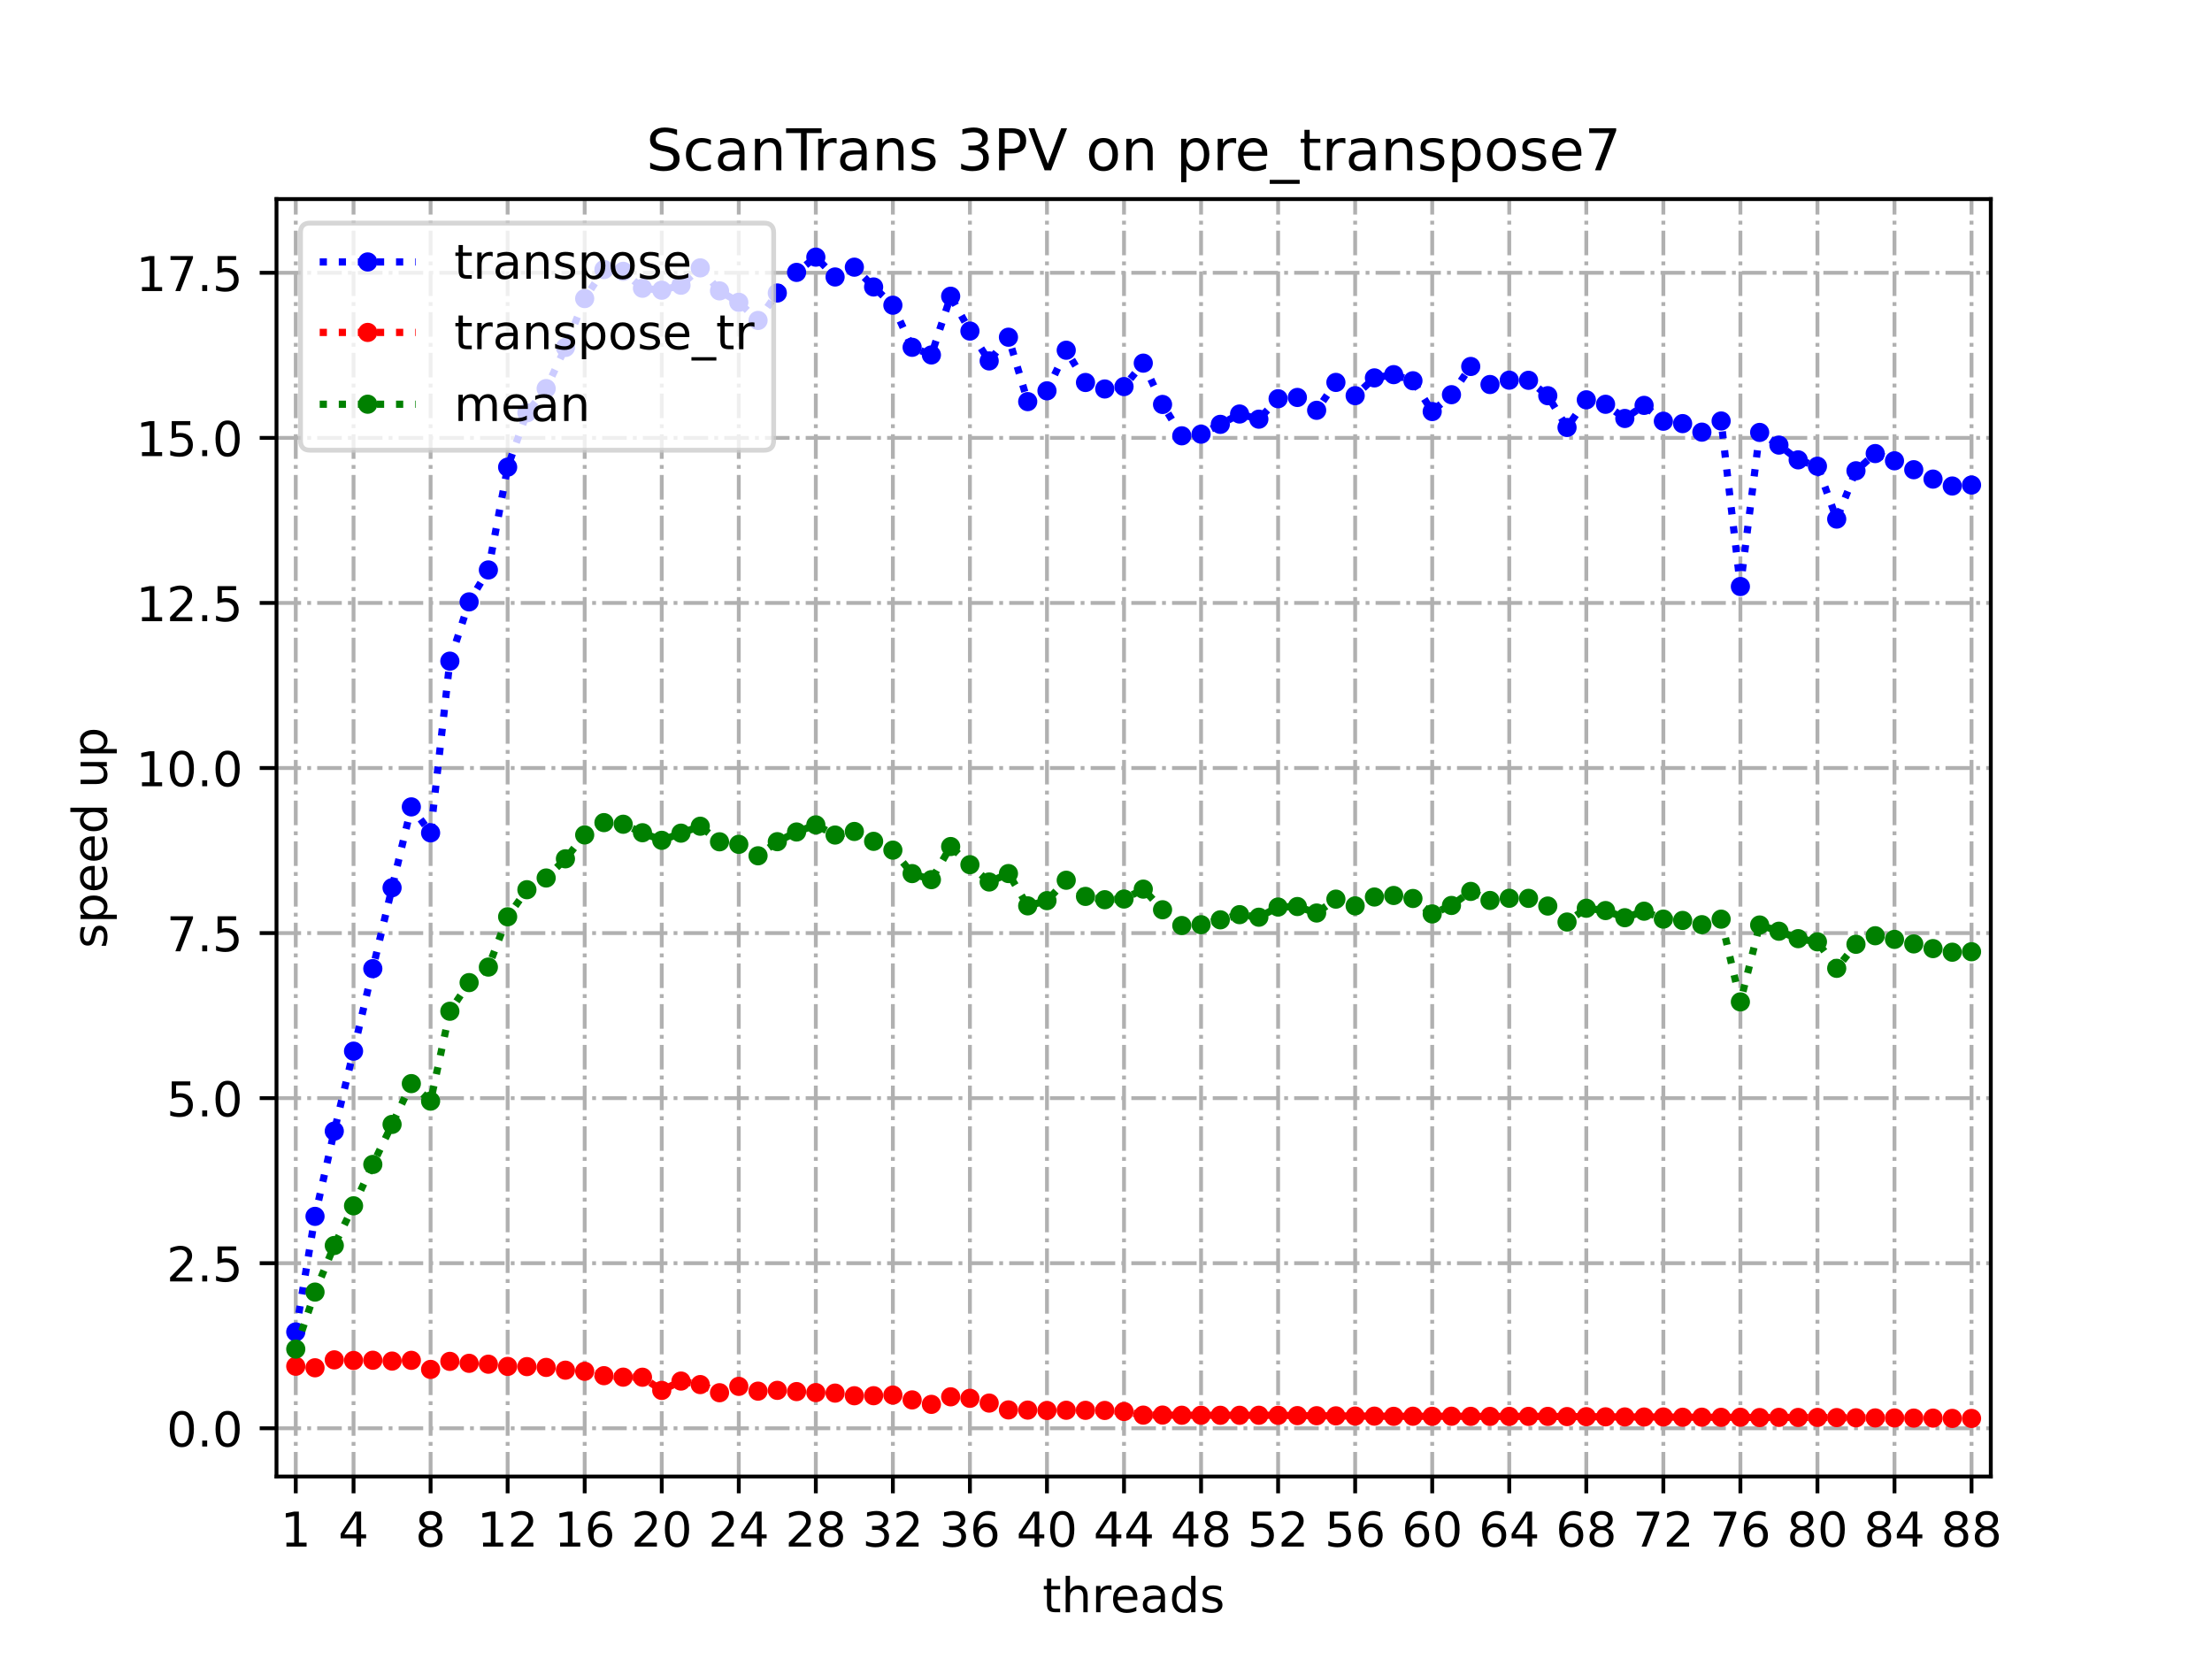 <?xml version="1.0" encoding="utf-8" standalone="no"?>
<!DOCTYPE svg PUBLIC "-//W3C//DTD SVG 1.1//EN"
  "http://www.w3.org/Graphics/SVG/1.1/DTD/svg11.dtd">
<!-- Created with matplotlib (https://matplotlib.org/) -->
<svg height="345.6pt" version="1.1" viewBox="0 0 460.8 345.6" width="460.8pt" xmlns="http://www.w3.org/2000/svg" xmlns:xlink="http://www.w3.org/1999/xlink">
 <defs>
  <style type="text/css">
*{stroke-linecap:butt;stroke-linejoin:round;}
  </style>
 </defs>
 <g id="figure_1">
  <g id="patch_1">
   <path d="M 0 345.6 
L 460.8 345.6 
L 460.8 0 
L 0 0 
z
" style="fill:#ffffff;"/>
  </g>
  <g id="axes_1">
   <g id="patch_2">
    <path d="M 57.6 307.584 
L 414.72 307.584 
L 414.72 41.472 
L 57.6 41.472 
z
" style="fill:#ffffff;"/>
   </g>
   <g id="matplotlib.axis_1">
    <g id="xtick_1">
     <g id="line2d_1">
      <path clip-path="url(#pbbd47b64e3)" d="M 61.613 307.584 
L 61.613 41.472 
" style="fill:none;stroke:#b0b0b0;stroke-dasharray:5.12,1.28,0.8,1.28;stroke-dashoffset:0;stroke-width:0.8;"/>
     </g>
     <g id="line2d_2">
      <defs>
       <path d="M 0 0 
L 0 3.5 
" id="mda7a0bbf19" style="stroke:#000000;stroke-width:0.8;"/>
      </defs>
      <g>
       <use style="stroke:#000000;stroke-width:0.8;" x="61.613" xlink:href="#mda7a0bbf19" y="307.584"/>
      </g>
     </g>
     <g id="text_1">
      <!-- 1 -->
      <defs>
       <path d="M 12.406 8.297 
L 28.516 8.297 
L 28.516 63.922 
L 10.984 60.406 
L 10.984 69.391 
L 28.422 72.906 
L 38.281 72.906 
L 38.281 8.297 
L 54.391 8.297 
L 54.391 0 
L 12.406 0 
z
" id="DejaVuSans-49"/>
      </defs>
      <g transform="translate(58.431 322.182)scale(0.1 -0.1)">
       <use xlink:href="#DejaVuSans-49"/>
      </g>
     </g>
    </g>
    <g id="xtick_2">
     <g id="line2d_3">
      <path clip-path="url(#pbbd47b64e3)" d="M 73.65 307.584 
L 73.65 41.472 
" style="fill:none;stroke:#b0b0b0;stroke-dasharray:5.12,1.28,0.8,1.28;stroke-dashoffset:0;stroke-width:0.8;"/>
     </g>
     <g id="line2d_4">
      <g>
       <use style="stroke:#000000;stroke-width:0.8;" x="73.65" xlink:href="#mda7a0bbf19" y="307.584"/>
      </g>
     </g>
     <g id="text_2">
      <!-- 4 -->
      <defs>
       <path d="M 37.797 64.312 
L 12.891 25.391 
L 37.797 25.391 
z
M 35.203 72.906 
L 47.609 72.906 
L 47.609 25.391 
L 58.016 25.391 
L 58.016 17.188 
L 47.609 17.188 
L 47.609 0 
L 37.797 0 
L 37.797 17.188 
L 4.891 17.188 
L 4.891 26.703 
z
" id="DejaVuSans-52"/>
      </defs>
      <g transform="translate(70.469 322.182)scale(0.1 -0.1)">
       <use xlink:href="#DejaVuSans-52"/>
      </g>
     </g>
    </g>
    <g id="xtick_3">
     <g id="line2d_5">
      <path clip-path="url(#pbbd47b64e3)" d="M 89.701 307.584 
L 89.701 41.472 
" style="fill:none;stroke:#b0b0b0;stroke-dasharray:5.12,1.28,0.8,1.28;stroke-dashoffset:0;stroke-width:0.8;"/>
     </g>
     <g id="line2d_6">
      <g>
       <use style="stroke:#000000;stroke-width:0.8;" x="89.701" xlink:href="#mda7a0bbf19" y="307.584"/>
      </g>
     </g>
     <g id="text_3">
      <!-- 8 -->
      <defs>
       <path d="M 31.781 34.625 
Q 24.75 34.625 20.719 30.859 
Q 16.703 27.094 16.703 20.516 
Q 16.703 13.922 20.719 10.156 
Q 24.75 6.391 31.781 6.391 
Q 38.812 6.391 42.859 10.172 
Q 46.922 13.969 46.922 20.516 
Q 46.922 27.094 42.891 30.859 
Q 38.875 34.625 31.781 34.625 
z
M 21.922 38.812 
Q 15.578 40.375 12.031 44.719 
Q 8.5 49.078 8.5 55.328 
Q 8.5 64.062 14.719 69.141 
Q 20.953 74.219 31.781 74.219 
Q 42.672 74.219 48.875 69.141 
Q 55.078 64.062 55.078 55.328 
Q 55.078 49.078 51.531 44.719 
Q 48 40.375 41.703 38.812 
Q 48.828 37.156 52.797 32.312 
Q 56.781 27.484 56.781 20.516 
Q 56.781 9.906 50.312 4.234 
Q 43.844 -1.422 31.781 -1.422 
Q 19.734 -1.422 13.25 4.234 
Q 6.781 9.906 6.781 20.516 
Q 6.781 27.484 10.781 32.312 
Q 14.797 37.156 21.922 38.812 
z
M 18.312 54.391 
Q 18.312 48.734 21.844 45.562 
Q 25.391 42.391 31.781 42.391 
Q 38.141 42.391 41.719 45.562 
Q 45.312 48.734 45.312 54.391 
Q 45.312 60.062 41.719 63.234 
Q 38.141 66.406 31.781 66.406 
Q 25.391 66.406 21.844 63.234 
Q 18.312 60.062 18.312 54.391 
z
" id="DejaVuSans-56"/>
      </defs>
      <g transform="translate(86.519 322.182)scale(0.1 -0.1)">
       <use xlink:href="#DejaVuSans-56"/>
      </g>
     </g>
    </g>
    <g id="xtick_4">
     <g id="line2d_7">
      <path clip-path="url(#pbbd47b64e3)" d="M 105.751 307.584 
L 105.751 41.472 
" style="fill:none;stroke:#b0b0b0;stroke-dasharray:5.12,1.28,0.8,1.28;stroke-dashoffset:0;stroke-width:0.8;"/>
     </g>
     <g id="line2d_8">
      <g>
       <use style="stroke:#000000;stroke-width:0.8;" x="105.751" xlink:href="#mda7a0bbf19" y="307.584"/>
      </g>
     </g>
     <g id="text_4">
      <!-- 12 -->
      <defs>
       <path d="M 19.188 8.297 
L 53.609 8.297 
L 53.609 0 
L 7.328 0 
L 7.328 8.297 
Q 12.938 14.109 22.625 23.891 
Q 32.328 33.688 34.812 36.531 
Q 39.547 41.844 41.422 45.531 
Q 43.312 49.219 43.312 52.781 
Q 43.312 58.594 39.234 62.25 
Q 35.156 65.922 28.609 65.922 
Q 23.969 65.922 18.812 64.312 
Q 13.672 62.703 7.812 59.422 
L 7.812 69.391 
Q 13.766 71.781 18.938 73 
Q 24.125 74.219 28.422 74.219 
Q 39.75 74.219 46.484 68.547 
Q 53.219 62.891 53.219 53.422 
Q 53.219 48.922 51.531 44.891 
Q 49.859 40.875 45.406 35.406 
Q 44.188 33.984 37.641 27.219 
Q 31.109 20.453 19.188 8.297 
z
" id="DejaVuSans-50"/>
      </defs>
      <g transform="translate(99.389 322.182)scale(0.1 -0.1)">
       <use xlink:href="#DejaVuSans-49"/>
       <use x="63.623" xlink:href="#DejaVuSans-50"/>
      </g>
     </g>
    </g>
    <g id="xtick_5">
     <g id="line2d_9">
      <path clip-path="url(#pbbd47b64e3)" d="M 121.801 307.584 
L 121.801 41.472 
" style="fill:none;stroke:#b0b0b0;stroke-dasharray:5.12,1.28,0.8,1.28;stroke-dashoffset:0;stroke-width:0.8;"/>
     </g>
     <g id="line2d_10">
      <g>
       <use style="stroke:#000000;stroke-width:0.8;" x="121.801" xlink:href="#mda7a0bbf19" y="307.584"/>
      </g>
     </g>
     <g id="text_5">
      <!-- 16 -->
      <defs>
       <path d="M 33.016 40.375 
Q 26.375 40.375 22.484 35.828 
Q 18.609 31.297 18.609 23.391 
Q 18.609 15.531 22.484 10.953 
Q 26.375 6.391 33.016 6.391 
Q 39.656 6.391 43.531 10.953 
Q 47.406 15.531 47.406 23.391 
Q 47.406 31.297 43.531 35.828 
Q 39.656 40.375 33.016 40.375 
z
M 52.594 71.297 
L 52.594 62.312 
Q 48.875 64.062 45.094 64.984 
Q 41.312 65.922 37.594 65.922 
Q 27.828 65.922 22.672 59.328 
Q 17.531 52.734 16.797 39.406 
Q 19.672 43.656 24.016 45.922 
Q 28.375 48.188 33.594 48.188 
Q 44.578 48.188 50.953 41.516 
Q 57.328 34.859 57.328 23.391 
Q 57.328 12.156 50.688 5.359 
Q 44.047 -1.422 33.016 -1.422 
Q 20.359 -1.422 13.672 8.266 
Q 6.984 17.969 6.984 36.375 
Q 6.984 53.656 15.188 63.938 
Q 23.391 74.219 37.203 74.219 
Q 40.922 74.219 44.703 73.484 
Q 48.484 72.75 52.594 71.297 
z
" id="DejaVuSans-54"/>
      </defs>
      <g transform="translate(115.439 322.182)scale(0.1 -0.1)">
       <use xlink:href="#DejaVuSans-49"/>
       <use x="63.623" xlink:href="#DejaVuSans-54"/>
      </g>
     </g>
    </g>
    <g id="xtick_6">
     <g id="line2d_11">
      <path clip-path="url(#pbbd47b64e3)" d="M 137.852 307.584 
L 137.852 41.472 
" style="fill:none;stroke:#b0b0b0;stroke-dasharray:5.12,1.28,0.8,1.28;stroke-dashoffset:0;stroke-width:0.8;"/>
     </g>
     <g id="line2d_12">
      <g>
       <use style="stroke:#000000;stroke-width:0.8;" x="137.852" xlink:href="#mda7a0bbf19" y="307.584"/>
      </g>
     </g>
     <g id="text_6">
      <!-- 20 -->
      <defs>
       <path d="M 31.781 66.406 
Q 24.172 66.406 20.328 58.906 
Q 16.5 51.422 16.5 36.375 
Q 16.5 21.391 20.328 13.891 
Q 24.172 6.391 31.781 6.391 
Q 39.453 6.391 43.281 13.891 
Q 47.125 21.391 47.125 36.375 
Q 47.125 51.422 43.281 58.906 
Q 39.453 66.406 31.781 66.406 
z
M 31.781 74.219 
Q 44.047 74.219 50.516 64.516 
Q 56.984 54.828 56.984 36.375 
Q 56.984 17.969 50.516 8.266 
Q 44.047 -1.422 31.781 -1.422 
Q 19.531 -1.422 13.062 8.266 
Q 6.594 17.969 6.594 36.375 
Q 6.594 54.828 13.062 64.516 
Q 19.531 74.219 31.781 74.219 
z
" id="DejaVuSans-48"/>
      </defs>
      <g transform="translate(131.489 322.182)scale(0.1 -0.1)">
       <use xlink:href="#DejaVuSans-50"/>
       <use x="63.623" xlink:href="#DejaVuSans-48"/>
      </g>
     </g>
    </g>
    <g id="xtick_7">
     <g id="line2d_13">
      <path clip-path="url(#pbbd47b64e3)" d="M 153.902 307.584 
L 153.902 41.472 
" style="fill:none;stroke:#b0b0b0;stroke-dasharray:5.12,1.28,0.8,1.28;stroke-dashoffset:0;stroke-width:0.8;"/>
     </g>
     <g id="line2d_14">
      <g>
       <use style="stroke:#000000;stroke-width:0.8;" x="153.902" xlink:href="#mda7a0bbf19" y="307.584"/>
      </g>
     </g>
     <g id="text_7">
      <!-- 24 -->
      <g transform="translate(147.54 322.182)scale(0.1 -0.1)">
       <use xlink:href="#DejaVuSans-50"/>
       <use x="63.623" xlink:href="#DejaVuSans-52"/>
      </g>
     </g>
    </g>
    <g id="xtick_8">
     <g id="line2d_15">
      <path clip-path="url(#pbbd47b64e3)" d="M 169.952 307.584 
L 169.952 41.472 
" style="fill:none;stroke:#b0b0b0;stroke-dasharray:5.12,1.28,0.8,1.28;stroke-dashoffset:0;stroke-width:0.8;"/>
     </g>
     <g id="line2d_16">
      <g>
       <use style="stroke:#000000;stroke-width:0.8;" x="169.952" xlink:href="#mda7a0bbf19" y="307.584"/>
      </g>
     </g>
     <g id="text_8">
      <!-- 28 -->
      <g transform="translate(163.59 322.182)scale(0.1 -0.1)">
       <use xlink:href="#DejaVuSans-50"/>
       <use x="63.623" xlink:href="#DejaVuSans-56"/>
      </g>
     </g>
    </g>
    <g id="xtick_9">
     <g id="line2d_17">
      <path clip-path="url(#pbbd47b64e3)" d="M 186.003 307.584 
L 186.003 41.472 
" style="fill:none;stroke:#b0b0b0;stroke-dasharray:5.12,1.28,0.8,1.28;stroke-dashoffset:0;stroke-width:0.8;"/>
     </g>
     <g id="line2d_18">
      <g>
       <use style="stroke:#000000;stroke-width:0.8;" x="186.003" xlink:href="#mda7a0bbf19" y="307.584"/>
      </g>
     </g>
     <g id="text_9">
      <!-- 32 -->
      <defs>
       <path d="M 40.578 39.312 
Q 47.656 37.797 51.625 33 
Q 55.609 28.219 55.609 21.188 
Q 55.609 10.406 48.188 4.484 
Q 40.766 -1.422 27.094 -1.422 
Q 22.516 -1.422 17.656 -0.516 
Q 12.797 0.391 7.625 2.203 
L 7.625 11.719 
Q 11.719 9.328 16.594 8.109 
Q 21.484 6.891 26.812 6.891 
Q 36.078 6.891 40.938 10.547 
Q 45.797 14.203 45.797 21.188 
Q 45.797 27.641 41.281 31.266 
Q 36.766 34.906 28.719 34.906 
L 20.219 34.906 
L 20.219 43.016 
L 29.109 43.016 
Q 36.375 43.016 40.234 45.922 
Q 44.094 48.828 44.094 54.297 
Q 44.094 59.906 40.109 62.906 
Q 36.141 65.922 28.719 65.922 
Q 24.656 65.922 20.016 65.031 
Q 15.375 64.156 9.812 62.312 
L 9.812 71.094 
Q 15.438 72.656 20.344 73.438 
Q 25.25 74.219 29.594 74.219 
Q 40.828 74.219 47.359 69.109 
Q 53.906 64.016 53.906 55.328 
Q 53.906 49.266 50.438 45.094 
Q 46.969 40.922 40.578 39.312 
z
" id="DejaVuSans-51"/>
      </defs>
      <g transform="translate(179.64 322.182)scale(0.1 -0.1)">
       <use xlink:href="#DejaVuSans-51"/>
       <use x="63.623" xlink:href="#DejaVuSans-50"/>
      </g>
     </g>
    </g>
    <g id="xtick_10">
     <g id="line2d_19">
      <path clip-path="url(#pbbd47b64e3)" d="M 202.053 307.584 
L 202.053 41.472 
" style="fill:none;stroke:#b0b0b0;stroke-dasharray:5.12,1.28,0.8,1.28;stroke-dashoffset:0;stroke-width:0.8;"/>
     </g>
     <g id="line2d_20">
      <g>
       <use style="stroke:#000000;stroke-width:0.8;" x="202.053" xlink:href="#mda7a0bbf19" y="307.584"/>
      </g>
     </g>
     <g id="text_10">
      <!-- 36 -->
      <g transform="translate(195.691 322.182)scale(0.1 -0.1)">
       <use xlink:href="#DejaVuSans-51"/>
       <use x="63.623" xlink:href="#DejaVuSans-54"/>
      </g>
     </g>
    </g>
    <g id="xtick_11">
     <g id="line2d_21">
      <path clip-path="url(#pbbd47b64e3)" d="M 218.103 307.584 
L 218.103 41.472 
" style="fill:none;stroke:#b0b0b0;stroke-dasharray:5.12,1.28,0.8,1.28;stroke-dashoffset:0;stroke-width:0.8;"/>
     </g>
     <g id="line2d_22">
      <g>
       <use style="stroke:#000000;stroke-width:0.8;" x="218.103" xlink:href="#mda7a0bbf19" y="307.584"/>
      </g>
     </g>
     <g id="text_11">
      <!-- 40 -->
      <g transform="translate(211.741 322.182)scale(0.1 -0.1)">
       <use xlink:href="#DejaVuSans-52"/>
       <use x="63.623" xlink:href="#DejaVuSans-48"/>
      </g>
     </g>
    </g>
    <g id="xtick_12">
     <g id="line2d_23">
      <path clip-path="url(#pbbd47b64e3)" d="M 234.154 307.584 
L 234.154 41.472 
" style="fill:none;stroke:#b0b0b0;stroke-dasharray:5.12,1.28,0.8,1.28;stroke-dashoffset:0;stroke-width:0.8;"/>
     </g>
     <g id="line2d_24">
      <g>
       <use style="stroke:#000000;stroke-width:0.8;" x="234.154" xlink:href="#mda7a0bbf19" y="307.584"/>
      </g>
     </g>
     <g id="text_12">
      <!-- 44 -->
      <g transform="translate(227.791 322.182)scale(0.1 -0.1)">
       <use xlink:href="#DejaVuSans-52"/>
       <use x="63.623" xlink:href="#DejaVuSans-52"/>
      </g>
     </g>
    </g>
    <g id="xtick_13">
     <g id="line2d_25">
      <path clip-path="url(#pbbd47b64e3)" d="M 250.204 307.584 
L 250.204 41.472 
" style="fill:none;stroke:#b0b0b0;stroke-dasharray:5.12,1.28,0.8,1.28;stroke-dashoffset:0;stroke-width:0.8;"/>
     </g>
     <g id="line2d_26">
      <g>
       <use style="stroke:#000000;stroke-width:0.8;" x="250.204" xlink:href="#mda7a0bbf19" y="307.584"/>
      </g>
     </g>
     <g id="text_13">
      <!-- 48 -->
      <g transform="translate(243.842 322.182)scale(0.1 -0.1)">
       <use xlink:href="#DejaVuSans-52"/>
       <use x="63.623" xlink:href="#DejaVuSans-56"/>
      </g>
     </g>
    </g>
    <g id="xtick_14">
     <g id="line2d_27">
      <path clip-path="url(#pbbd47b64e3)" d="M 266.254 307.584 
L 266.254 41.472 
" style="fill:none;stroke:#b0b0b0;stroke-dasharray:5.12,1.28,0.8,1.28;stroke-dashoffset:0;stroke-width:0.8;"/>
     </g>
     <g id="line2d_28">
      <g>
       <use style="stroke:#000000;stroke-width:0.8;" x="266.254" xlink:href="#mda7a0bbf19" y="307.584"/>
      </g>
     </g>
     <g id="text_14">
      <!-- 52 -->
      <defs>
       <path d="M 10.797 72.906 
L 49.516 72.906 
L 49.516 64.594 
L 19.828 64.594 
L 19.828 46.734 
Q 21.969 47.469 24.109 47.828 
Q 26.266 48.188 28.422 48.188 
Q 40.625 48.188 47.75 41.5 
Q 54.891 34.812 54.891 23.391 
Q 54.891 11.625 47.562 5.094 
Q 40.234 -1.422 26.906 -1.422 
Q 22.312 -1.422 17.547 -0.641 
Q 12.797 0.141 7.719 1.703 
L 7.719 11.625 
Q 12.109 9.234 16.797 8.062 
Q 21.484 6.891 26.703 6.891 
Q 35.156 6.891 40.078 11.328 
Q 45.016 15.766 45.016 23.391 
Q 45.016 31 40.078 35.438 
Q 35.156 39.891 26.703 39.891 
Q 22.75 39.891 18.812 39.016 
Q 14.891 38.141 10.797 36.281 
z
" id="DejaVuSans-53"/>
      </defs>
      <g transform="translate(259.892 322.182)scale(0.1 -0.1)">
       <use xlink:href="#DejaVuSans-53"/>
       <use x="63.623" xlink:href="#DejaVuSans-50"/>
      </g>
     </g>
    </g>
    <g id="xtick_15">
     <g id="line2d_29">
      <path clip-path="url(#pbbd47b64e3)" d="M 282.305 307.584 
L 282.305 41.472 
" style="fill:none;stroke:#b0b0b0;stroke-dasharray:5.12,1.28,0.8,1.28;stroke-dashoffset:0;stroke-width:0.8;"/>
     </g>
     <g id="line2d_30">
      <g>
       <use style="stroke:#000000;stroke-width:0.8;" x="282.305" xlink:href="#mda7a0bbf19" y="307.584"/>
      </g>
     </g>
     <g id="text_15">
      <!-- 56 -->
      <g transform="translate(275.942 322.182)scale(0.1 -0.1)">
       <use xlink:href="#DejaVuSans-53"/>
       <use x="63.623" xlink:href="#DejaVuSans-54"/>
      </g>
     </g>
    </g>
    <g id="xtick_16">
     <g id="line2d_31">
      <path clip-path="url(#pbbd47b64e3)" d="M 298.355 307.584 
L 298.355 41.472 
" style="fill:none;stroke:#b0b0b0;stroke-dasharray:5.12,1.28,0.8,1.28;stroke-dashoffset:0;stroke-width:0.8;"/>
     </g>
     <g id="line2d_32">
      <g>
       <use style="stroke:#000000;stroke-width:0.8;" x="298.355" xlink:href="#mda7a0bbf19" y="307.584"/>
      </g>
     </g>
     <g id="text_16">
      <!-- 60 -->
      <g transform="translate(291.993 322.182)scale(0.1 -0.1)">
       <use xlink:href="#DejaVuSans-54"/>
       <use x="63.623" xlink:href="#DejaVuSans-48"/>
      </g>
     </g>
    </g>
    <g id="xtick_17">
     <g id="line2d_33">
      <path clip-path="url(#pbbd47b64e3)" d="M 314.405 307.584 
L 314.405 41.472 
" style="fill:none;stroke:#b0b0b0;stroke-dasharray:5.12,1.28,0.8,1.28;stroke-dashoffset:0;stroke-width:0.8;"/>
     </g>
     <g id="line2d_34">
      <g>
       <use style="stroke:#000000;stroke-width:0.8;" x="314.405" xlink:href="#mda7a0bbf19" y="307.584"/>
      </g>
     </g>
     <g id="text_17">
      <!-- 64 -->
      <g transform="translate(308.043 322.182)scale(0.1 -0.1)">
       <use xlink:href="#DejaVuSans-54"/>
       <use x="63.623" xlink:href="#DejaVuSans-52"/>
      </g>
     </g>
    </g>
    <g id="xtick_18">
     <g id="line2d_35">
      <path clip-path="url(#pbbd47b64e3)" d="M 330.456 307.584 
L 330.456 41.472 
" style="fill:none;stroke:#b0b0b0;stroke-dasharray:5.12,1.28,0.8,1.28;stroke-dashoffset:0;stroke-width:0.8;"/>
     </g>
     <g id="line2d_36">
      <g>
       <use style="stroke:#000000;stroke-width:0.8;" x="330.456" xlink:href="#mda7a0bbf19" y="307.584"/>
      </g>
     </g>
     <g id="text_18">
      <!-- 68 -->
      <g transform="translate(324.093 322.182)scale(0.1 -0.1)">
       <use xlink:href="#DejaVuSans-54"/>
       <use x="63.623" xlink:href="#DejaVuSans-56"/>
      </g>
     </g>
    </g>
    <g id="xtick_19">
     <g id="line2d_37">
      <path clip-path="url(#pbbd47b64e3)" d="M 346.506 307.584 
L 346.506 41.472 
" style="fill:none;stroke:#b0b0b0;stroke-dasharray:5.12,1.28,0.8,1.28;stroke-dashoffset:0;stroke-width:0.8;"/>
     </g>
     <g id="line2d_38">
      <g>
       <use style="stroke:#000000;stroke-width:0.8;" x="346.506" xlink:href="#mda7a0bbf19" y="307.584"/>
      </g>
     </g>
     <g id="text_19">
      <!-- 72 -->
      <defs>
       <path d="M 8.203 72.906 
L 55.078 72.906 
L 55.078 68.703 
L 28.609 0 
L 18.312 0 
L 43.219 64.594 
L 8.203 64.594 
z
" id="DejaVuSans-55"/>
      </defs>
      <g transform="translate(340.144 322.182)scale(0.1 -0.1)">
       <use xlink:href="#DejaVuSans-55"/>
       <use x="63.623" xlink:href="#DejaVuSans-50"/>
      </g>
     </g>
    </g>
    <g id="xtick_20">
     <g id="line2d_39">
      <path clip-path="url(#pbbd47b64e3)" d="M 362.556 307.584 
L 362.556 41.472 
" style="fill:none;stroke:#b0b0b0;stroke-dasharray:5.12,1.28,0.8,1.28;stroke-dashoffset:0;stroke-width:0.8;"/>
     </g>
     <g id="line2d_40">
      <g>
       <use style="stroke:#000000;stroke-width:0.8;" x="362.556" xlink:href="#mda7a0bbf19" y="307.584"/>
      </g>
     </g>
     <g id="text_20">
      <!-- 76 -->
      <g transform="translate(356.194 322.182)scale(0.1 -0.1)">
       <use xlink:href="#DejaVuSans-55"/>
       <use x="63.623" xlink:href="#DejaVuSans-54"/>
      </g>
     </g>
    </g>
    <g id="xtick_21">
     <g id="line2d_41">
      <path clip-path="url(#pbbd47b64e3)" d="M 378.607 307.584 
L 378.607 41.472 
" style="fill:none;stroke:#b0b0b0;stroke-dasharray:5.12,1.28,0.8,1.28;stroke-dashoffset:0;stroke-width:0.8;"/>
     </g>
     <g id="line2d_42">
      <g>
       <use style="stroke:#000000;stroke-width:0.8;" x="378.607" xlink:href="#mda7a0bbf19" y="307.584"/>
      </g>
     </g>
     <g id="text_21">
      <!-- 80 -->
      <g transform="translate(372.244 322.182)scale(0.1 -0.1)">
       <use xlink:href="#DejaVuSans-56"/>
       <use x="63.623" xlink:href="#DejaVuSans-48"/>
      </g>
     </g>
    </g>
    <g id="xtick_22">
     <g id="line2d_43">
      <path clip-path="url(#pbbd47b64e3)" d="M 394.657 307.584 
L 394.657 41.472 
" style="fill:none;stroke:#b0b0b0;stroke-dasharray:5.12,1.28,0.8,1.28;stroke-dashoffset:0;stroke-width:0.8;"/>
     </g>
     <g id="line2d_44">
      <g>
       <use style="stroke:#000000;stroke-width:0.8;" x="394.657" xlink:href="#mda7a0bbf19" y="307.584"/>
      </g>
     </g>
     <g id="text_22">
      <!-- 84 -->
      <g transform="translate(388.295 322.182)scale(0.1 -0.1)">
       <use xlink:href="#DejaVuSans-56"/>
       <use x="63.623" xlink:href="#DejaVuSans-52"/>
      </g>
     </g>
    </g>
    <g id="xtick_23">
     <g id="line2d_45">
      <path clip-path="url(#pbbd47b64e3)" d="M 410.707 307.584 
L 410.707 41.472 
" style="fill:none;stroke:#b0b0b0;stroke-dasharray:5.12,1.28,0.8,1.28;stroke-dashoffset:0;stroke-width:0.8;"/>
     </g>
     <g id="line2d_46">
      <g>
       <use style="stroke:#000000;stroke-width:0.8;" x="410.707" xlink:href="#mda7a0bbf19" y="307.584"/>
      </g>
     </g>
     <g id="text_23">
      <!-- 88 -->
      <g transform="translate(404.345 322.182)scale(0.1 -0.1)">
       <use xlink:href="#DejaVuSans-56"/>
       <use x="63.623" xlink:href="#DejaVuSans-56"/>
      </g>
     </g>
    </g>
    <g id="text_24">
     <!-- threads -->
     <defs>
      <path d="M 18.312 70.219 
L 18.312 54.688 
L 36.812 54.688 
L 36.812 47.703 
L 18.312 47.703 
L 18.312 18.016 
Q 18.312 11.328 20.141 9.422 
Q 21.969 7.516 27.594 7.516 
L 36.812 7.516 
L 36.812 0 
L 27.594 0 
Q 17.188 0 13.234 3.875 
Q 9.281 7.766 9.281 18.016 
L 9.281 47.703 
L 2.688 47.703 
L 2.688 54.688 
L 9.281 54.688 
L 9.281 70.219 
z
" id="DejaVuSans-116"/>
      <path d="M 54.891 33.016 
L 54.891 0 
L 45.906 0 
L 45.906 32.719 
Q 45.906 40.484 42.875 44.328 
Q 39.844 48.188 33.797 48.188 
Q 26.516 48.188 22.312 43.547 
Q 18.109 38.922 18.109 30.906 
L 18.109 0 
L 9.078 0 
L 9.078 75.984 
L 18.109 75.984 
L 18.109 46.188 
Q 21.344 51.125 25.703 53.562 
Q 30.078 56 35.797 56 
Q 45.219 56 50.047 50.172 
Q 54.891 44.344 54.891 33.016 
z
" id="DejaVuSans-104"/>
      <path d="M 41.109 46.297 
Q 39.594 47.172 37.812 47.578 
Q 36.031 48 33.891 48 
Q 26.266 48 22.188 43.047 
Q 18.109 38.094 18.109 28.812 
L 18.109 0 
L 9.078 0 
L 9.078 54.688 
L 18.109 54.688 
L 18.109 46.188 
Q 20.953 51.172 25.484 53.578 
Q 30.031 56 36.531 56 
Q 37.453 56 38.578 55.875 
Q 39.703 55.766 41.062 55.516 
z
" id="DejaVuSans-114"/>
      <path d="M 56.203 29.594 
L 56.203 25.203 
L 14.891 25.203 
Q 15.484 15.922 20.484 11.062 
Q 25.484 6.203 34.422 6.203 
Q 39.594 6.203 44.453 7.469 
Q 49.312 8.734 54.109 11.281 
L 54.109 2.781 
Q 49.266 0.734 44.188 -0.344 
Q 39.109 -1.422 33.891 -1.422 
Q 20.797 -1.422 13.156 6.188 
Q 5.516 13.812 5.516 26.812 
Q 5.516 40.234 12.766 48.109 
Q 20.016 56 32.328 56 
Q 43.359 56 49.781 48.891 
Q 56.203 41.797 56.203 29.594 
z
M 47.219 32.234 
Q 47.125 39.594 43.094 43.984 
Q 39.062 48.391 32.422 48.391 
Q 24.906 48.391 20.391 44.141 
Q 15.875 39.891 15.188 32.172 
z
" id="DejaVuSans-101"/>
      <path d="M 34.281 27.484 
Q 23.391 27.484 19.188 25 
Q 14.984 22.516 14.984 16.5 
Q 14.984 11.719 18.141 8.906 
Q 21.297 6.109 26.703 6.109 
Q 34.188 6.109 38.703 11.406 
Q 43.219 16.703 43.219 25.484 
L 43.219 27.484 
z
M 52.203 31.203 
L 52.203 0 
L 43.219 0 
L 43.219 8.297 
Q 40.141 3.328 35.547 0.953 
Q 30.953 -1.422 24.312 -1.422 
Q 15.922 -1.422 10.953 3.297 
Q 6 8.016 6 15.922 
Q 6 25.141 12.172 29.828 
Q 18.359 34.516 30.609 34.516 
L 43.219 34.516 
L 43.219 35.406 
Q 43.219 41.609 39.141 45 
Q 35.062 48.391 27.688 48.391 
Q 23 48.391 18.547 47.266 
Q 14.109 46.141 10.016 43.891 
L 10.016 52.203 
Q 14.938 54.109 19.578 55.047 
Q 24.219 56 28.609 56 
Q 40.484 56 46.344 49.844 
Q 52.203 43.703 52.203 31.203 
z
" id="DejaVuSans-97"/>
      <path d="M 45.406 46.391 
L 45.406 75.984 
L 54.391 75.984 
L 54.391 0 
L 45.406 0 
L 45.406 8.203 
Q 42.578 3.328 38.25 0.953 
Q 33.938 -1.422 27.875 -1.422 
Q 17.969 -1.422 11.734 6.484 
Q 5.516 14.406 5.516 27.297 
Q 5.516 40.188 11.734 48.094 
Q 17.969 56 27.875 56 
Q 33.938 56 38.25 53.625 
Q 42.578 51.266 45.406 46.391 
z
M 14.797 27.297 
Q 14.797 17.391 18.875 11.75 
Q 22.953 6.109 30.078 6.109 
Q 37.203 6.109 41.297 11.75 
Q 45.406 17.391 45.406 27.297 
Q 45.406 37.203 41.297 42.844 
Q 37.203 48.484 30.078 48.484 
Q 22.953 48.484 18.875 42.844 
Q 14.797 37.203 14.797 27.297 
z
" id="DejaVuSans-100"/>
      <path d="M 44.281 53.078 
L 44.281 44.578 
Q 40.484 46.531 36.375 47.5 
Q 32.281 48.484 27.875 48.484 
Q 21.188 48.484 17.844 46.438 
Q 14.5 44.391 14.5 40.281 
Q 14.5 37.156 16.891 35.375 
Q 19.281 33.594 26.516 31.984 
L 29.594 31.297 
Q 39.156 29.25 43.188 25.516 
Q 47.219 21.781 47.219 15.094 
Q 47.219 7.469 41.188 3.016 
Q 35.156 -1.422 24.609 -1.422 
Q 20.219 -1.422 15.453 -0.562 
Q 10.688 0.297 5.422 2 
L 5.422 11.281 
Q 10.406 8.688 15.234 7.391 
Q 20.062 6.109 24.812 6.109 
Q 31.156 6.109 34.562 8.281 
Q 37.984 10.453 37.984 14.406 
Q 37.984 18.062 35.516 20.016 
Q 33.062 21.969 24.703 23.781 
L 21.578 24.516 
Q 13.234 26.266 9.516 29.906 
Q 5.812 33.547 5.812 39.891 
Q 5.812 47.609 11.281 51.797 
Q 16.75 56 26.812 56 
Q 31.781 56 36.172 55.266 
Q 40.578 54.547 44.281 53.078 
z
" id="DejaVuSans-115"/>
     </defs>
     <g transform="translate(217.169 335.861)scale(0.1 -0.1)">
      <use xlink:href="#DejaVuSans-116"/>
      <use x="39.209" xlink:href="#DejaVuSans-104"/>
      <use x="102.588" xlink:href="#DejaVuSans-114"/>
      <use x="141.451" xlink:href="#DejaVuSans-101"/>
      <use x="202.975" xlink:href="#DejaVuSans-97"/>
      <use x="264.254" xlink:href="#DejaVuSans-100"/>
      <use x="327.73" xlink:href="#DejaVuSans-115"/>
     </g>
    </g>
   </g>
   <g id="matplotlib.axis_2">
    <g id="ytick_1">
     <g id="line2d_47">
      <path clip-path="url(#pbbd47b64e3)" d="M 57.6 297.534 
L 414.72 297.534 
" style="fill:none;stroke:#b0b0b0;stroke-dasharray:5.12,1.28,0.8,1.28;stroke-dashoffset:0;stroke-width:0.8;"/>
     </g>
     <g id="line2d_48">
      <defs>
       <path d="M 0 0 
L -3.5 0 
" id="m49e0d4eb87" style="stroke:#000000;stroke-width:0.8;"/>
      </defs>
      <g>
       <use style="stroke:#000000;stroke-width:0.8;" x="57.6" xlink:href="#m49e0d4eb87" y="297.534"/>
      </g>
     </g>
     <g id="text_25">
      <!-- 0.0 -->
      <defs>
       <path d="M 10.688 12.406 
L 21 12.406 
L 21 0 
L 10.688 0 
z
" id="DejaVuSans-46"/>
      </defs>
      <g transform="translate(34.697 301.334)scale(0.1 -0.1)">
       <use xlink:href="#DejaVuSans-48"/>
       <use x="63.623" xlink:href="#DejaVuSans-46"/>
       <use x="95.41" xlink:href="#DejaVuSans-48"/>
      </g>
     </g>
    </g>
    <g id="ytick_2">
     <g id="line2d_49">
      <path clip-path="url(#pbbd47b64e3)" d="M 57.6 263.148 
L 414.72 263.148 
" style="fill:none;stroke:#b0b0b0;stroke-dasharray:5.12,1.28,0.8,1.28;stroke-dashoffset:0;stroke-width:0.8;"/>
     </g>
     <g id="line2d_50">
      <g>
       <use style="stroke:#000000;stroke-width:0.8;" x="57.6" xlink:href="#m49e0d4eb87" y="263.148"/>
      </g>
     </g>
     <g id="text_26">
      <!-- 2.5 -->
      <g transform="translate(34.697 266.947)scale(0.1 -0.1)">
       <use xlink:href="#DejaVuSans-50"/>
       <use x="63.623" xlink:href="#DejaVuSans-46"/>
       <use x="95.41" xlink:href="#DejaVuSans-53"/>
      </g>
     </g>
    </g>
    <g id="ytick_3">
     <g id="line2d_51">
      <path clip-path="url(#pbbd47b64e3)" d="M 57.6 228.762 
L 414.72 228.762 
" style="fill:none;stroke:#b0b0b0;stroke-dasharray:5.12,1.28,0.8,1.28;stroke-dashoffset:0;stroke-width:0.8;"/>
     </g>
     <g id="line2d_52">
      <g>
       <use style="stroke:#000000;stroke-width:0.8;" x="57.6" xlink:href="#m49e0d4eb87" y="228.762"/>
      </g>
     </g>
     <g id="text_27">
      <!-- 5.0 -->
      <g transform="translate(34.697 232.561)scale(0.1 -0.1)">
       <use xlink:href="#DejaVuSans-53"/>
       <use x="63.623" xlink:href="#DejaVuSans-46"/>
       <use x="95.41" xlink:href="#DejaVuSans-48"/>
      </g>
     </g>
    </g>
    <g id="ytick_4">
     <g id="line2d_53">
      <path clip-path="url(#pbbd47b64e3)" d="M 57.6 194.375 
L 414.72 194.375 
" style="fill:none;stroke:#b0b0b0;stroke-dasharray:5.12,1.28,0.8,1.28;stroke-dashoffset:0;stroke-width:0.8;"/>
     </g>
     <g id="line2d_54">
      <g>
       <use style="stroke:#000000;stroke-width:0.8;" x="57.6" xlink:href="#m49e0d4eb87" y="194.375"/>
      </g>
     </g>
     <g id="text_28">
      <!-- 7.5 -->
      <g transform="translate(34.697 198.174)scale(0.1 -0.1)">
       <use xlink:href="#DejaVuSans-55"/>
       <use x="63.623" xlink:href="#DejaVuSans-46"/>
       <use x="95.41" xlink:href="#DejaVuSans-53"/>
      </g>
     </g>
    </g>
    <g id="ytick_5">
     <g id="line2d_55">
      <path clip-path="url(#pbbd47b64e3)" d="M 57.6 159.989 
L 414.72 159.989 
" style="fill:none;stroke:#b0b0b0;stroke-dasharray:5.12,1.28,0.8,1.28;stroke-dashoffset:0;stroke-width:0.8;"/>
     </g>
     <g id="line2d_56">
      <g>
       <use style="stroke:#000000;stroke-width:0.8;" x="57.6" xlink:href="#m49e0d4eb87" y="159.989"/>
      </g>
     </g>
     <g id="text_29">
      <!-- 10.0 -->
      <g transform="translate(28.334 163.788)scale(0.1 -0.1)">
       <use xlink:href="#DejaVuSans-49"/>
       <use x="63.623" xlink:href="#DejaVuSans-48"/>
       <use x="127.246" xlink:href="#DejaVuSans-46"/>
       <use x="159.033" xlink:href="#DejaVuSans-48"/>
      </g>
     </g>
    </g>
    <g id="ytick_6">
     <g id="line2d_57">
      <path clip-path="url(#pbbd47b64e3)" d="M 57.6 125.603 
L 414.72 125.603 
" style="fill:none;stroke:#b0b0b0;stroke-dasharray:5.12,1.28,0.8,1.28;stroke-dashoffset:0;stroke-width:0.8;"/>
     </g>
     <g id="line2d_58">
      <g>
       <use style="stroke:#000000;stroke-width:0.8;" x="57.6" xlink:href="#m49e0d4eb87" y="125.603"/>
      </g>
     </g>
     <g id="text_30">
      <!-- 12.5 -->
      <g transform="translate(28.334 129.402)scale(0.1 -0.1)">
       <use xlink:href="#DejaVuSans-49"/>
       <use x="63.623" xlink:href="#DejaVuSans-50"/>
       <use x="127.246" xlink:href="#DejaVuSans-46"/>
       <use x="159.033" xlink:href="#DejaVuSans-53"/>
      </g>
     </g>
    </g>
    <g id="ytick_7">
     <g id="line2d_59">
      <path clip-path="url(#pbbd47b64e3)" d="M 57.6 91.216 
L 414.72 91.216 
" style="fill:none;stroke:#b0b0b0;stroke-dasharray:5.12,1.28,0.8,1.28;stroke-dashoffset:0;stroke-width:0.8;"/>
     </g>
     <g id="line2d_60">
      <g>
       <use style="stroke:#000000;stroke-width:0.8;" x="57.6" xlink:href="#m49e0d4eb87" y="91.216"/>
      </g>
     </g>
     <g id="text_31">
      <!-- 15.0 -->
      <g transform="translate(28.334 95.015)scale(0.1 -0.1)">
       <use xlink:href="#DejaVuSans-49"/>
       <use x="63.623" xlink:href="#DejaVuSans-53"/>
       <use x="127.246" xlink:href="#DejaVuSans-46"/>
       <use x="159.033" xlink:href="#DejaVuSans-48"/>
      </g>
     </g>
    </g>
    <g id="ytick_8">
     <g id="line2d_61">
      <path clip-path="url(#pbbd47b64e3)" d="M 57.6 56.83 
L 414.72 56.83 
" style="fill:none;stroke:#b0b0b0;stroke-dasharray:5.12,1.28,0.8,1.28;stroke-dashoffset:0;stroke-width:0.8;"/>
     </g>
     <g id="line2d_62">
      <g>
       <use style="stroke:#000000;stroke-width:0.8;" x="57.6" xlink:href="#m49e0d4eb87" y="56.83"/>
      </g>
     </g>
     <g id="text_32">
      <!-- 17.5 -->
      <g transform="translate(28.334 60.629)scale(0.1 -0.1)">
       <use xlink:href="#DejaVuSans-49"/>
       <use x="63.623" xlink:href="#DejaVuSans-55"/>
       <use x="127.246" xlink:href="#DejaVuSans-46"/>
       <use x="159.033" xlink:href="#DejaVuSans-53"/>
      </g>
     </g>
    </g>
    <g id="text_33">
     <!-- speed up -->
     <defs>
      <path d="M 18.109 8.203 
L 18.109 -20.797 
L 9.078 -20.797 
L 9.078 54.688 
L 18.109 54.688 
L 18.109 46.391 
Q 20.953 51.266 25.266 53.625 
Q 29.594 56 35.594 56 
Q 45.562 56 51.781 48.094 
Q 58.016 40.188 58.016 27.297 
Q 58.016 14.406 51.781 6.484 
Q 45.562 -1.422 35.594 -1.422 
Q 29.594 -1.422 25.266 0.953 
Q 20.953 3.328 18.109 8.203 
z
M 48.688 27.297 
Q 48.688 37.203 44.609 42.844 
Q 40.531 48.484 33.406 48.484 
Q 26.266 48.484 22.188 42.844 
Q 18.109 37.203 18.109 27.297 
Q 18.109 17.391 22.188 11.75 
Q 26.266 6.109 33.406 6.109 
Q 40.531 6.109 44.609 11.75 
Q 48.688 17.391 48.688 27.297 
z
" id="DejaVuSans-112"/>
      <path id="DejaVuSans-32"/>
      <path d="M 8.5 21.578 
L 8.5 54.688 
L 17.484 54.688 
L 17.484 21.922 
Q 17.484 14.156 20.5 10.266 
Q 23.531 6.391 29.594 6.391 
Q 36.859 6.391 41.078 11.031 
Q 45.312 15.672 45.312 23.688 
L 45.312 54.688 
L 54.297 54.688 
L 54.297 0 
L 45.312 0 
L 45.312 8.406 
Q 42.047 3.422 37.719 1 
Q 33.406 -1.422 27.688 -1.422 
Q 18.266 -1.422 13.375 4.438 
Q 8.5 10.297 8.5 21.578 
z
M 31.109 56 
z
" id="DejaVuSans-117"/>
     </defs>
     <g transform="translate(22.255 197.566)rotate(-90)scale(0.1 -0.1)">
      <use xlink:href="#DejaVuSans-115"/>
      <use x="52.1" xlink:href="#DejaVuSans-112"/>
      <use x="115.576" xlink:href="#DejaVuSans-101"/>
      <use x="177.1" xlink:href="#DejaVuSans-101"/>
      <use x="238.623" xlink:href="#DejaVuSans-100"/>
      <use x="302.1" xlink:href="#DejaVuSans-32"/>
      <use x="333.887" xlink:href="#DejaVuSans-117"/>
      <use x="397.266" xlink:href="#DejaVuSans-112"/>
     </g>
    </g>
   </g>
   <g id="line2d_63">
    <path clip-path="url(#pbbd47b64e3)" d="M 61.613 277.468 
L 65.625 253.392 
L 69.638 235.636 
L 73.65 218.975 
L 77.663 201.787 
L 81.676 184.933 
L 85.688 168.09 
L 89.701 173.502 
L 93.713 137.73 
L 97.726 125.384 
L 101.738 118.73 
L 105.751 97.318 
L 109.764 85.994 
L 113.776 80.948 
L 117.789 72.377 
L 121.801 62.199 
L 125.814 56.151 
L 129.827 56.525 
L 133.839 60.046 
L 137.852 60.458 
L 141.864 59.418 
L 145.877 55.801 
L 149.889 60.596 
L 153.902 62.977 
L 157.915 66.752 
L 161.927 61.037 
L 165.94 56.744 
L 169.952 53.568 
L 173.965 57.7 
L 177.978 55.658 
L 181.99 59.783 
L 186.003 63.581 
L 190.015 72.349 
L 194.028 73.942 
L 198.04 61.712 
L 202.053 68.966 
L 206.066 75.189 
L 210.078 70.246 
L 214.091 83.663 
L 218.103 81.416 
L 222.116 72.961 
L 226.129 79.68 
L 230.141 81.031 
L 234.154 80.53 
L 238.166 75.65 
L 242.179 84.256 
L 246.191 90.787 
L 250.204 90.445 
L 254.217 88.401 
L 258.229 86.247 
L 262.242 87.322 
L 266.254 83.062 
L 270.267 82.796 
L 274.28 85.476 
L 278.292 79.664 
L 282.305 82.427 
L 286.317 78.722 
L 290.33 78.045 
L 294.342 79.321 
L 298.355 85.735 
L 302.368 82.222 
L 306.38 76.342 
L 310.393 80.101 
L 314.405 79.199 
L 318.418 79.226 
L 322.431 82.432 
L 326.443 89.05 
L 330.456 83.292 
L 334.468 84.221 
L 338.481 87.175 
L 342.493 84.448 
L 346.506 87.748 
L 350.519 88.245 
L 354.531 90.025 
L 358.544 87.699 
L 362.556 122.183 
L 366.569 90.082 
L 370.582 92.719 
L 374.594 95.797 
L 378.607 97.126 
L 382.619 108.134 
L 386.632 98.071 
L 390.644 94.488 
L 394.657 95.996 
L 398.67 97.85 
L 402.682 99.805 
L 406.695 101.245 
L 410.707 101.039 
" style="fill:none;stroke:#0000ff;stroke-dasharray:1.5,2.475;stroke-dashoffset:0;stroke-width:1.5;"/>
    <defs>
     <path d="M 0 1.5 
C 0.398 1.5 0.779 1.342 1.061 1.061 
C 1.342 0.779 1.5 0.398 1.5 0 
C 1.5 -0.398 1.342 -0.779 1.061 -1.061 
C 0.779 -1.342 0.398 -1.5 0 -1.5 
C -0.398 -1.5 -0.779 -1.342 -1.061 -1.061 
C -1.342 -0.779 -1.5 -0.398 -1.5 0 
C -1.5 0.398 -1.342 0.779 -1.061 1.061 
C -0.779 1.342 -0.398 1.5 0 1.5 
z
" id="m4e7793bf17" style="stroke:#0000ff;"/>
    </defs>
    <g clip-path="url(#pbbd47b64e3)">
     <use style="fill:#0000ff;stroke:#0000ff;" x="61.613" xlink:href="#m4e7793bf17" y="277.468"/>
     <use style="fill:#0000ff;stroke:#0000ff;" x="65.625" xlink:href="#m4e7793bf17" y="253.392"/>
     <use style="fill:#0000ff;stroke:#0000ff;" x="69.638" xlink:href="#m4e7793bf17" y="235.636"/>
     <use style="fill:#0000ff;stroke:#0000ff;" x="73.65" xlink:href="#m4e7793bf17" y="218.975"/>
     <use style="fill:#0000ff;stroke:#0000ff;" x="77.663" xlink:href="#m4e7793bf17" y="201.787"/>
     <use style="fill:#0000ff;stroke:#0000ff;" x="81.676" xlink:href="#m4e7793bf17" y="184.933"/>
     <use style="fill:#0000ff;stroke:#0000ff;" x="85.688" xlink:href="#m4e7793bf17" y="168.09"/>
     <use style="fill:#0000ff;stroke:#0000ff;" x="89.701" xlink:href="#m4e7793bf17" y="173.502"/>
     <use style="fill:#0000ff;stroke:#0000ff;" x="93.713" xlink:href="#m4e7793bf17" y="137.73"/>
     <use style="fill:#0000ff;stroke:#0000ff;" x="97.726" xlink:href="#m4e7793bf17" y="125.384"/>
     <use style="fill:#0000ff;stroke:#0000ff;" x="101.738" xlink:href="#m4e7793bf17" y="118.73"/>
     <use style="fill:#0000ff;stroke:#0000ff;" x="105.751" xlink:href="#m4e7793bf17" y="97.318"/>
     <use style="fill:#0000ff;stroke:#0000ff;" x="109.764" xlink:href="#m4e7793bf17" y="85.994"/>
     <use style="fill:#0000ff;stroke:#0000ff;" x="113.776" xlink:href="#m4e7793bf17" y="80.948"/>
     <use style="fill:#0000ff;stroke:#0000ff;" x="117.789" xlink:href="#m4e7793bf17" y="72.377"/>
     <use style="fill:#0000ff;stroke:#0000ff;" x="121.801" xlink:href="#m4e7793bf17" y="62.199"/>
     <use style="fill:#0000ff;stroke:#0000ff;" x="125.814" xlink:href="#m4e7793bf17" y="56.151"/>
     <use style="fill:#0000ff;stroke:#0000ff;" x="129.827" xlink:href="#m4e7793bf17" y="56.525"/>
     <use style="fill:#0000ff;stroke:#0000ff;" x="133.839" xlink:href="#m4e7793bf17" y="60.046"/>
     <use style="fill:#0000ff;stroke:#0000ff;" x="137.852" xlink:href="#m4e7793bf17" y="60.458"/>
     <use style="fill:#0000ff;stroke:#0000ff;" x="141.864" xlink:href="#m4e7793bf17" y="59.418"/>
     <use style="fill:#0000ff;stroke:#0000ff;" x="145.877" xlink:href="#m4e7793bf17" y="55.801"/>
     <use style="fill:#0000ff;stroke:#0000ff;" x="149.889" xlink:href="#m4e7793bf17" y="60.596"/>
     <use style="fill:#0000ff;stroke:#0000ff;" x="153.902" xlink:href="#m4e7793bf17" y="62.977"/>
     <use style="fill:#0000ff;stroke:#0000ff;" x="157.915" xlink:href="#m4e7793bf17" y="66.752"/>
     <use style="fill:#0000ff;stroke:#0000ff;" x="161.927" xlink:href="#m4e7793bf17" y="61.037"/>
     <use style="fill:#0000ff;stroke:#0000ff;" x="165.94" xlink:href="#m4e7793bf17" y="56.744"/>
     <use style="fill:#0000ff;stroke:#0000ff;" x="169.952" xlink:href="#m4e7793bf17" y="53.568"/>
     <use style="fill:#0000ff;stroke:#0000ff;" x="173.965" xlink:href="#m4e7793bf17" y="57.7"/>
     <use style="fill:#0000ff;stroke:#0000ff;" x="177.978" xlink:href="#m4e7793bf17" y="55.658"/>
     <use style="fill:#0000ff;stroke:#0000ff;" x="181.99" xlink:href="#m4e7793bf17" y="59.783"/>
     <use style="fill:#0000ff;stroke:#0000ff;" x="186.003" xlink:href="#m4e7793bf17" y="63.581"/>
     <use style="fill:#0000ff;stroke:#0000ff;" x="190.015" xlink:href="#m4e7793bf17" y="72.349"/>
     <use style="fill:#0000ff;stroke:#0000ff;" x="194.028" xlink:href="#m4e7793bf17" y="73.942"/>
     <use style="fill:#0000ff;stroke:#0000ff;" x="198.04" xlink:href="#m4e7793bf17" y="61.712"/>
     <use style="fill:#0000ff;stroke:#0000ff;" x="202.053" xlink:href="#m4e7793bf17" y="68.966"/>
     <use style="fill:#0000ff;stroke:#0000ff;" x="206.066" xlink:href="#m4e7793bf17" y="75.189"/>
     <use style="fill:#0000ff;stroke:#0000ff;" x="210.078" xlink:href="#m4e7793bf17" y="70.246"/>
     <use style="fill:#0000ff;stroke:#0000ff;" x="214.091" xlink:href="#m4e7793bf17" y="83.663"/>
     <use style="fill:#0000ff;stroke:#0000ff;" x="218.103" xlink:href="#m4e7793bf17" y="81.416"/>
     <use style="fill:#0000ff;stroke:#0000ff;" x="222.116" xlink:href="#m4e7793bf17" y="72.961"/>
     <use style="fill:#0000ff;stroke:#0000ff;" x="226.129" xlink:href="#m4e7793bf17" y="79.68"/>
     <use style="fill:#0000ff;stroke:#0000ff;" x="230.141" xlink:href="#m4e7793bf17" y="81.031"/>
     <use style="fill:#0000ff;stroke:#0000ff;" x="234.154" xlink:href="#m4e7793bf17" y="80.53"/>
     <use style="fill:#0000ff;stroke:#0000ff;" x="238.166" xlink:href="#m4e7793bf17" y="75.65"/>
     <use style="fill:#0000ff;stroke:#0000ff;" x="242.179" xlink:href="#m4e7793bf17" y="84.256"/>
     <use style="fill:#0000ff;stroke:#0000ff;" x="246.191" xlink:href="#m4e7793bf17" y="90.787"/>
     <use style="fill:#0000ff;stroke:#0000ff;" x="250.204" xlink:href="#m4e7793bf17" y="90.445"/>
     <use style="fill:#0000ff;stroke:#0000ff;" x="254.217" xlink:href="#m4e7793bf17" y="88.401"/>
     <use style="fill:#0000ff;stroke:#0000ff;" x="258.229" xlink:href="#m4e7793bf17" y="86.247"/>
     <use style="fill:#0000ff;stroke:#0000ff;" x="262.242" xlink:href="#m4e7793bf17" y="87.322"/>
     <use style="fill:#0000ff;stroke:#0000ff;" x="266.254" xlink:href="#m4e7793bf17" y="83.062"/>
     <use style="fill:#0000ff;stroke:#0000ff;" x="270.267" xlink:href="#m4e7793bf17" y="82.796"/>
     <use style="fill:#0000ff;stroke:#0000ff;" x="274.28" xlink:href="#m4e7793bf17" y="85.476"/>
     <use style="fill:#0000ff;stroke:#0000ff;" x="278.292" xlink:href="#m4e7793bf17" y="79.664"/>
     <use style="fill:#0000ff;stroke:#0000ff;" x="282.305" xlink:href="#m4e7793bf17" y="82.427"/>
     <use style="fill:#0000ff;stroke:#0000ff;" x="286.317" xlink:href="#m4e7793bf17" y="78.722"/>
     <use style="fill:#0000ff;stroke:#0000ff;" x="290.33" xlink:href="#m4e7793bf17" y="78.045"/>
     <use style="fill:#0000ff;stroke:#0000ff;" x="294.342" xlink:href="#m4e7793bf17" y="79.321"/>
     <use style="fill:#0000ff;stroke:#0000ff;" x="298.355" xlink:href="#m4e7793bf17" y="85.735"/>
     <use style="fill:#0000ff;stroke:#0000ff;" x="302.368" xlink:href="#m4e7793bf17" y="82.222"/>
     <use style="fill:#0000ff;stroke:#0000ff;" x="306.38" xlink:href="#m4e7793bf17" y="76.342"/>
     <use style="fill:#0000ff;stroke:#0000ff;" x="310.393" xlink:href="#m4e7793bf17" y="80.101"/>
     <use style="fill:#0000ff;stroke:#0000ff;" x="314.405" xlink:href="#m4e7793bf17" y="79.199"/>
     <use style="fill:#0000ff;stroke:#0000ff;" x="318.418" xlink:href="#m4e7793bf17" y="79.226"/>
     <use style="fill:#0000ff;stroke:#0000ff;" x="322.431" xlink:href="#m4e7793bf17" y="82.432"/>
     <use style="fill:#0000ff;stroke:#0000ff;" x="326.443" xlink:href="#m4e7793bf17" y="89.05"/>
     <use style="fill:#0000ff;stroke:#0000ff;" x="330.456" xlink:href="#m4e7793bf17" y="83.292"/>
     <use style="fill:#0000ff;stroke:#0000ff;" x="334.468" xlink:href="#m4e7793bf17" y="84.221"/>
     <use style="fill:#0000ff;stroke:#0000ff;" x="338.481" xlink:href="#m4e7793bf17" y="87.175"/>
     <use style="fill:#0000ff;stroke:#0000ff;" x="342.493" xlink:href="#m4e7793bf17" y="84.448"/>
     <use style="fill:#0000ff;stroke:#0000ff;" x="346.506" xlink:href="#m4e7793bf17" y="87.748"/>
     <use style="fill:#0000ff;stroke:#0000ff;" x="350.519" xlink:href="#m4e7793bf17" y="88.245"/>
     <use style="fill:#0000ff;stroke:#0000ff;" x="354.531" xlink:href="#m4e7793bf17" y="90.025"/>
     <use style="fill:#0000ff;stroke:#0000ff;" x="358.544" xlink:href="#m4e7793bf17" y="87.699"/>
     <use style="fill:#0000ff;stroke:#0000ff;" x="362.556" xlink:href="#m4e7793bf17" y="122.183"/>
     <use style="fill:#0000ff;stroke:#0000ff;" x="366.569" xlink:href="#m4e7793bf17" y="90.082"/>
     <use style="fill:#0000ff;stroke:#0000ff;" x="370.582" xlink:href="#m4e7793bf17" y="92.719"/>
     <use style="fill:#0000ff;stroke:#0000ff;" x="374.594" xlink:href="#m4e7793bf17" y="95.797"/>
     <use style="fill:#0000ff;stroke:#0000ff;" x="378.607" xlink:href="#m4e7793bf17" y="97.126"/>
     <use style="fill:#0000ff;stroke:#0000ff;" x="382.619" xlink:href="#m4e7793bf17" y="108.134"/>
     <use style="fill:#0000ff;stroke:#0000ff;" x="386.632" xlink:href="#m4e7793bf17" y="98.071"/>
     <use style="fill:#0000ff;stroke:#0000ff;" x="390.644" xlink:href="#m4e7793bf17" y="94.488"/>
     <use style="fill:#0000ff;stroke:#0000ff;" x="394.657" xlink:href="#m4e7793bf17" y="95.996"/>
     <use style="fill:#0000ff;stroke:#0000ff;" x="398.67" xlink:href="#m4e7793bf17" y="97.85"/>
     <use style="fill:#0000ff;stroke:#0000ff;" x="402.682" xlink:href="#m4e7793bf17" y="99.805"/>
     <use style="fill:#0000ff;stroke:#0000ff;" x="406.695" xlink:href="#m4e7793bf17" y="101.245"/>
     <use style="fill:#0000ff;stroke:#0000ff;" x="410.707" xlink:href="#m4e7793bf17" y="101.039"/>
    </g>
   </g>
   <g id="line2d_64">
    <path clip-path="url(#pbbd47b64e3)" d="M 61.613 284.614 
L 65.625 284.935 
L 69.638 283.286 
L 73.65 283.409 
L 77.663 283.363 
L 81.676 283.537 
L 85.688 283.383 
L 89.701 285.272 
L 93.713 283.599 
L 97.726 284.005 
L 101.738 284.19 
L 105.751 284.647 
L 109.764 284.691 
L 113.776 284.858 
L 117.789 285.434 
L 121.801 285.668 
L 125.814 286.579 
L 129.827 286.887 
L 133.839 286.902 
L 137.852 289.648 
L 141.864 287.7 
L 145.877 288.434 
L 149.889 290.13 
L 153.902 288.806 
L 157.915 289.802 
L 161.927 289.636 
L 165.94 289.893 
L 169.952 290.103 
L 173.965 290.21 
L 177.978 290.76 
L 181.99 290.752 
L 186.003 290.616 
L 190.015 291.625 
L 194.028 292.554 
L 198.04 290.982 
L 202.053 291.295 
L 206.066 292.289 
L 210.078 293.714 
L 214.091 293.75 
L 218.103 293.829 
L 222.116 293.783 
L 226.129 293.797 
L 230.141 293.821 
L 234.154 294.04 
L 238.166 294.795 
L 242.179 294.784 
L 246.191 294.819 
L 250.204 294.821 
L 254.217 294.832 
L 258.229 294.83 
L 262.242 294.823 
L 266.254 294.838 
L 270.267 294.897 
L 274.28 294.92 
L 278.292 294.949 
L 282.305 294.992 
L 286.317 295.007 
L 290.33 295.048 
L 294.342 295.024 
L 298.355 295.045 
L 302.368 295.027 
L 306.38 295.055 
L 310.393 295.067 
L 314.405 295.059 
L 318.418 295.06 
L 322.431 295.061 
L 326.443 295.1 
L 330.456 295.118 
L 334.468 295.153 
L 338.481 295.176 
L 342.493 295.191 
L 346.506 295.183 
L 350.519 295.238 
L 354.531 295.227 
L 358.544 295.257 
L 362.556 295.24 
L 366.569 295.304 
L 370.582 295.267 
L 374.594 295.282 
L 378.607 295.276 
L 382.619 295.31 
L 386.632 295.355 
L 390.644 295.379 
L 394.657 295.383 
L 398.67 295.416 
L 402.682 295.42 
L 406.695 295.48 
L 410.707 295.488 
" style="fill:none;stroke:#ff0000;stroke-dasharray:1.5,2.475;stroke-dashoffset:0;stroke-width:1.5;"/>
    <defs>
     <path d="M 0 1.5 
C 0.398 1.5 0.779 1.342 1.061 1.061 
C 1.342 0.779 1.5 0.398 1.5 0 
C 1.5 -0.398 1.342 -0.779 1.061 -1.061 
C 0.779 -1.342 0.398 -1.5 0 -1.5 
C -0.398 -1.5 -0.779 -1.342 -1.061 -1.061 
C -1.342 -0.779 -1.5 -0.398 -1.5 0 
C -1.5 0.398 -1.342 0.779 -1.061 1.061 
C -0.779 1.342 -0.398 1.5 0 1.5 
z
" id="mf76c708323" style="stroke:#ff0000;"/>
    </defs>
    <g clip-path="url(#pbbd47b64e3)">
     <use style="fill:#ff0000;stroke:#ff0000;" x="61.613" xlink:href="#mf76c708323" y="284.614"/>
     <use style="fill:#ff0000;stroke:#ff0000;" x="65.625" xlink:href="#mf76c708323" y="284.935"/>
     <use style="fill:#ff0000;stroke:#ff0000;" x="69.638" xlink:href="#mf76c708323" y="283.286"/>
     <use style="fill:#ff0000;stroke:#ff0000;" x="73.65" xlink:href="#mf76c708323" y="283.409"/>
     <use style="fill:#ff0000;stroke:#ff0000;" x="77.663" xlink:href="#mf76c708323" y="283.363"/>
     <use style="fill:#ff0000;stroke:#ff0000;" x="81.676" xlink:href="#mf76c708323" y="283.537"/>
     <use style="fill:#ff0000;stroke:#ff0000;" x="85.688" xlink:href="#mf76c708323" y="283.383"/>
     <use style="fill:#ff0000;stroke:#ff0000;" x="89.701" xlink:href="#mf76c708323" y="285.272"/>
     <use style="fill:#ff0000;stroke:#ff0000;" x="93.713" xlink:href="#mf76c708323" y="283.599"/>
     <use style="fill:#ff0000;stroke:#ff0000;" x="97.726" xlink:href="#mf76c708323" y="284.005"/>
     <use style="fill:#ff0000;stroke:#ff0000;" x="101.738" xlink:href="#mf76c708323" y="284.19"/>
     <use style="fill:#ff0000;stroke:#ff0000;" x="105.751" xlink:href="#mf76c708323" y="284.647"/>
     <use style="fill:#ff0000;stroke:#ff0000;" x="109.764" xlink:href="#mf76c708323" y="284.691"/>
     <use style="fill:#ff0000;stroke:#ff0000;" x="113.776" xlink:href="#mf76c708323" y="284.858"/>
     <use style="fill:#ff0000;stroke:#ff0000;" x="117.789" xlink:href="#mf76c708323" y="285.434"/>
     <use style="fill:#ff0000;stroke:#ff0000;" x="121.801" xlink:href="#mf76c708323" y="285.668"/>
     <use style="fill:#ff0000;stroke:#ff0000;" x="125.814" xlink:href="#mf76c708323" y="286.579"/>
     <use style="fill:#ff0000;stroke:#ff0000;" x="129.827" xlink:href="#mf76c708323" y="286.887"/>
     <use style="fill:#ff0000;stroke:#ff0000;" x="133.839" xlink:href="#mf76c708323" y="286.902"/>
     <use style="fill:#ff0000;stroke:#ff0000;" x="137.852" xlink:href="#mf76c708323" y="289.648"/>
     <use style="fill:#ff0000;stroke:#ff0000;" x="141.864" xlink:href="#mf76c708323" y="287.7"/>
     <use style="fill:#ff0000;stroke:#ff0000;" x="145.877" xlink:href="#mf76c708323" y="288.434"/>
     <use style="fill:#ff0000;stroke:#ff0000;" x="149.889" xlink:href="#mf76c708323" y="290.13"/>
     <use style="fill:#ff0000;stroke:#ff0000;" x="153.902" xlink:href="#mf76c708323" y="288.806"/>
     <use style="fill:#ff0000;stroke:#ff0000;" x="157.915" xlink:href="#mf76c708323" y="289.802"/>
     <use style="fill:#ff0000;stroke:#ff0000;" x="161.927" xlink:href="#mf76c708323" y="289.636"/>
     <use style="fill:#ff0000;stroke:#ff0000;" x="165.94" xlink:href="#mf76c708323" y="289.893"/>
     <use style="fill:#ff0000;stroke:#ff0000;" x="169.952" xlink:href="#mf76c708323" y="290.103"/>
     <use style="fill:#ff0000;stroke:#ff0000;" x="173.965" xlink:href="#mf76c708323" y="290.21"/>
     <use style="fill:#ff0000;stroke:#ff0000;" x="177.978" xlink:href="#mf76c708323" y="290.76"/>
     <use style="fill:#ff0000;stroke:#ff0000;" x="181.99" xlink:href="#mf76c708323" y="290.752"/>
     <use style="fill:#ff0000;stroke:#ff0000;" x="186.003" xlink:href="#mf76c708323" y="290.616"/>
     <use style="fill:#ff0000;stroke:#ff0000;" x="190.015" xlink:href="#mf76c708323" y="291.625"/>
     <use style="fill:#ff0000;stroke:#ff0000;" x="194.028" xlink:href="#mf76c708323" y="292.554"/>
     <use style="fill:#ff0000;stroke:#ff0000;" x="198.04" xlink:href="#mf76c708323" y="290.982"/>
     <use style="fill:#ff0000;stroke:#ff0000;" x="202.053" xlink:href="#mf76c708323" y="291.295"/>
     <use style="fill:#ff0000;stroke:#ff0000;" x="206.066" xlink:href="#mf76c708323" y="292.289"/>
     <use style="fill:#ff0000;stroke:#ff0000;" x="210.078" xlink:href="#mf76c708323" y="293.714"/>
     <use style="fill:#ff0000;stroke:#ff0000;" x="214.091" xlink:href="#mf76c708323" y="293.75"/>
     <use style="fill:#ff0000;stroke:#ff0000;" x="218.103" xlink:href="#mf76c708323" y="293.829"/>
     <use style="fill:#ff0000;stroke:#ff0000;" x="222.116" xlink:href="#mf76c708323" y="293.783"/>
     <use style="fill:#ff0000;stroke:#ff0000;" x="226.129" xlink:href="#mf76c708323" y="293.797"/>
     <use style="fill:#ff0000;stroke:#ff0000;" x="230.141" xlink:href="#mf76c708323" y="293.821"/>
     <use style="fill:#ff0000;stroke:#ff0000;" x="234.154" xlink:href="#mf76c708323" y="294.04"/>
     <use style="fill:#ff0000;stroke:#ff0000;" x="238.166" xlink:href="#mf76c708323" y="294.795"/>
     <use style="fill:#ff0000;stroke:#ff0000;" x="242.179" xlink:href="#mf76c708323" y="294.784"/>
     <use style="fill:#ff0000;stroke:#ff0000;" x="246.191" xlink:href="#mf76c708323" y="294.819"/>
     <use style="fill:#ff0000;stroke:#ff0000;" x="250.204" xlink:href="#mf76c708323" y="294.821"/>
     <use style="fill:#ff0000;stroke:#ff0000;" x="254.217" xlink:href="#mf76c708323" y="294.832"/>
     <use style="fill:#ff0000;stroke:#ff0000;" x="258.229" xlink:href="#mf76c708323" y="294.83"/>
     <use style="fill:#ff0000;stroke:#ff0000;" x="262.242" xlink:href="#mf76c708323" y="294.823"/>
     <use style="fill:#ff0000;stroke:#ff0000;" x="266.254" xlink:href="#mf76c708323" y="294.838"/>
     <use style="fill:#ff0000;stroke:#ff0000;" x="270.267" xlink:href="#mf76c708323" y="294.897"/>
     <use style="fill:#ff0000;stroke:#ff0000;" x="274.28" xlink:href="#mf76c708323" y="294.92"/>
     <use style="fill:#ff0000;stroke:#ff0000;" x="278.292" xlink:href="#mf76c708323" y="294.949"/>
     <use style="fill:#ff0000;stroke:#ff0000;" x="282.305" xlink:href="#mf76c708323" y="294.992"/>
     <use style="fill:#ff0000;stroke:#ff0000;" x="286.317" xlink:href="#mf76c708323" y="295.007"/>
     <use style="fill:#ff0000;stroke:#ff0000;" x="290.33" xlink:href="#mf76c708323" y="295.048"/>
     <use style="fill:#ff0000;stroke:#ff0000;" x="294.342" xlink:href="#mf76c708323" y="295.024"/>
     <use style="fill:#ff0000;stroke:#ff0000;" x="298.355" xlink:href="#mf76c708323" y="295.045"/>
     <use style="fill:#ff0000;stroke:#ff0000;" x="302.368" xlink:href="#mf76c708323" y="295.027"/>
     <use style="fill:#ff0000;stroke:#ff0000;" x="306.38" xlink:href="#mf76c708323" y="295.055"/>
     <use style="fill:#ff0000;stroke:#ff0000;" x="310.393" xlink:href="#mf76c708323" y="295.067"/>
     <use style="fill:#ff0000;stroke:#ff0000;" x="314.405" xlink:href="#mf76c708323" y="295.059"/>
     <use style="fill:#ff0000;stroke:#ff0000;" x="318.418" xlink:href="#mf76c708323" y="295.06"/>
     <use style="fill:#ff0000;stroke:#ff0000;" x="322.431" xlink:href="#mf76c708323" y="295.061"/>
     <use style="fill:#ff0000;stroke:#ff0000;" x="326.443" xlink:href="#mf76c708323" y="295.1"/>
     <use style="fill:#ff0000;stroke:#ff0000;" x="330.456" xlink:href="#mf76c708323" y="295.118"/>
     <use style="fill:#ff0000;stroke:#ff0000;" x="334.468" xlink:href="#mf76c708323" y="295.153"/>
     <use style="fill:#ff0000;stroke:#ff0000;" x="338.481" xlink:href="#mf76c708323" y="295.176"/>
     <use style="fill:#ff0000;stroke:#ff0000;" x="342.493" xlink:href="#mf76c708323" y="295.191"/>
     <use style="fill:#ff0000;stroke:#ff0000;" x="346.506" xlink:href="#mf76c708323" y="295.183"/>
     <use style="fill:#ff0000;stroke:#ff0000;" x="350.519" xlink:href="#mf76c708323" y="295.238"/>
     <use style="fill:#ff0000;stroke:#ff0000;" x="354.531" xlink:href="#mf76c708323" y="295.227"/>
     <use style="fill:#ff0000;stroke:#ff0000;" x="358.544" xlink:href="#mf76c708323" y="295.257"/>
     <use style="fill:#ff0000;stroke:#ff0000;" x="362.556" xlink:href="#mf76c708323" y="295.24"/>
     <use style="fill:#ff0000;stroke:#ff0000;" x="366.569" xlink:href="#mf76c708323" y="295.304"/>
     <use style="fill:#ff0000;stroke:#ff0000;" x="370.582" xlink:href="#mf76c708323" y="295.267"/>
     <use style="fill:#ff0000;stroke:#ff0000;" x="374.594" xlink:href="#mf76c708323" y="295.282"/>
     <use style="fill:#ff0000;stroke:#ff0000;" x="378.607" xlink:href="#mf76c708323" y="295.276"/>
     <use style="fill:#ff0000;stroke:#ff0000;" x="382.619" xlink:href="#mf76c708323" y="295.31"/>
     <use style="fill:#ff0000;stroke:#ff0000;" x="386.632" xlink:href="#mf76c708323" y="295.355"/>
     <use style="fill:#ff0000;stroke:#ff0000;" x="390.644" xlink:href="#mf76c708323" y="295.379"/>
     <use style="fill:#ff0000;stroke:#ff0000;" x="394.657" xlink:href="#mf76c708323" y="295.383"/>
     <use style="fill:#ff0000;stroke:#ff0000;" x="398.67" xlink:href="#mf76c708323" y="295.416"/>
     <use style="fill:#ff0000;stroke:#ff0000;" x="402.682" xlink:href="#mf76c708323" y="295.42"/>
     <use style="fill:#ff0000;stroke:#ff0000;" x="406.695" xlink:href="#mf76c708323" y="295.48"/>
     <use style="fill:#ff0000;stroke:#ff0000;" x="410.707" xlink:href="#mf76c708323" y="295.488"/>
    </g>
   </g>
   <g id="line2d_65">
    <path clip-path="url(#pbbd47b64e3)" d="M 61.613 281.041 
L 65.625 269.164 
L 69.638 259.461 
L 73.65 251.192 
L 77.663 242.575 
L 81.676 234.235 
L 85.688 225.736 
L 89.701 229.387 
L 93.713 210.664 
L 97.726 204.694 
L 101.738 201.46 
L 105.751 190.982 
L 109.764 185.343 
L 113.776 182.903 
L 117.789 178.905 
L 121.801 173.934 
L 125.814 171.365 
L 129.827 171.706 
L 133.839 173.474 
L 137.852 175.053 
L 141.864 173.559 
L 145.877 172.118 
L 149.889 175.363 
L 153.902 175.892 
L 157.915 178.277 
L 161.927 175.337 
L 165.94 173.319 
L 169.952 171.835 
L 173.965 173.955 
L 177.978 173.209 
L 181.99 175.267 
L 186.003 177.098 
L 190.015 181.987 
L 194.028 183.248 
L 198.04 176.347 
L 202.053 180.131 
L 206.066 183.739 
L 210.078 181.98 
L 214.091 188.707 
L 218.103 187.622 
L 222.116 183.372 
L 226.129 186.738 
L 230.141 187.426 
L 234.154 187.285 
L 238.166 185.222 
L 242.179 189.52 
L 246.191 192.803 
L 250.204 192.633 
L 254.217 191.617 
L 258.229 190.538 
L 262.242 191.073 
L 266.254 188.95 
L 270.267 188.847 
L 274.28 190.198 
L 278.292 187.307 
L 282.305 188.71 
L 286.317 186.865 
L 290.33 186.546 
L 294.342 187.172 
L 298.355 190.39 
L 302.368 188.624 
L 306.38 185.698 
L 310.393 187.584 
L 314.405 187.129 
L 318.418 187.143 
L 322.431 188.747 
L 326.443 192.075 
L 330.456 189.205 
L 334.468 189.687 
L 338.481 191.176 
L 342.493 189.819 
L 346.506 191.466 
L 350.519 191.742 
L 354.531 192.626 
L 358.544 191.478 
L 362.556 208.712 
L 366.569 192.693 
L 370.582 193.993 
L 374.594 195.54 
L 378.607 196.201 
L 382.619 201.722 
L 386.632 196.713 
L 390.644 194.933 
L 394.657 195.69 
L 398.67 196.633 
L 402.682 197.613 
L 406.695 198.363 
L 410.707 198.264 
" style="fill:none;stroke:#008000;stroke-dasharray:1.5,2.475;stroke-dashoffset:0;stroke-width:1.5;"/>
    <defs>
     <path d="M 0 1.5 
C 0.398 1.5 0.779 1.342 1.061 1.061 
C 1.342 0.779 1.5 0.398 1.5 0 
C 1.5 -0.398 1.342 -0.779 1.061 -1.061 
C 0.779 -1.342 0.398 -1.5 0 -1.5 
C -0.398 -1.5 -0.779 -1.342 -1.061 -1.061 
C -1.342 -0.779 -1.5 -0.398 -1.5 0 
C -1.5 0.398 -1.342 0.779 -1.061 1.061 
C -0.779 1.342 -0.398 1.5 0 1.5 
z
" id="m4bc9468bb4" style="stroke:#008000;"/>
    </defs>
    <g clip-path="url(#pbbd47b64e3)">
     <use style="fill:#008000;stroke:#008000;" x="61.613" xlink:href="#m4bc9468bb4" y="281.041"/>
     <use style="fill:#008000;stroke:#008000;" x="65.625" xlink:href="#m4bc9468bb4" y="269.164"/>
     <use style="fill:#008000;stroke:#008000;" x="69.638" xlink:href="#m4bc9468bb4" y="259.461"/>
     <use style="fill:#008000;stroke:#008000;" x="73.65" xlink:href="#m4bc9468bb4" y="251.192"/>
     <use style="fill:#008000;stroke:#008000;" x="77.663" xlink:href="#m4bc9468bb4" y="242.575"/>
     <use style="fill:#008000;stroke:#008000;" x="81.676" xlink:href="#m4bc9468bb4" y="234.235"/>
     <use style="fill:#008000;stroke:#008000;" x="85.688" xlink:href="#m4bc9468bb4" y="225.736"/>
     <use style="fill:#008000;stroke:#008000;" x="89.701" xlink:href="#m4bc9468bb4" y="229.387"/>
     <use style="fill:#008000;stroke:#008000;" x="93.713" xlink:href="#m4bc9468bb4" y="210.664"/>
     <use style="fill:#008000;stroke:#008000;" x="97.726" xlink:href="#m4bc9468bb4" y="204.694"/>
     <use style="fill:#008000;stroke:#008000;" x="101.738" xlink:href="#m4bc9468bb4" y="201.46"/>
     <use style="fill:#008000;stroke:#008000;" x="105.751" xlink:href="#m4bc9468bb4" y="190.982"/>
     <use style="fill:#008000;stroke:#008000;" x="109.764" xlink:href="#m4bc9468bb4" y="185.343"/>
     <use style="fill:#008000;stroke:#008000;" x="113.776" xlink:href="#m4bc9468bb4" y="182.903"/>
     <use style="fill:#008000;stroke:#008000;" x="117.789" xlink:href="#m4bc9468bb4" y="178.905"/>
     <use style="fill:#008000;stroke:#008000;" x="121.801" xlink:href="#m4bc9468bb4" y="173.934"/>
     <use style="fill:#008000;stroke:#008000;" x="125.814" xlink:href="#m4bc9468bb4" y="171.365"/>
     <use style="fill:#008000;stroke:#008000;" x="129.827" xlink:href="#m4bc9468bb4" y="171.706"/>
     <use style="fill:#008000;stroke:#008000;" x="133.839" xlink:href="#m4bc9468bb4" y="173.474"/>
     <use style="fill:#008000;stroke:#008000;" x="137.852" xlink:href="#m4bc9468bb4" y="175.053"/>
     <use style="fill:#008000;stroke:#008000;" x="141.864" xlink:href="#m4bc9468bb4" y="173.559"/>
     <use style="fill:#008000;stroke:#008000;" x="145.877" xlink:href="#m4bc9468bb4" y="172.118"/>
     <use style="fill:#008000;stroke:#008000;" x="149.889" xlink:href="#m4bc9468bb4" y="175.363"/>
     <use style="fill:#008000;stroke:#008000;" x="153.902" xlink:href="#m4bc9468bb4" y="175.892"/>
     <use style="fill:#008000;stroke:#008000;" x="157.915" xlink:href="#m4bc9468bb4" y="178.277"/>
     <use style="fill:#008000;stroke:#008000;" x="161.927" xlink:href="#m4bc9468bb4" y="175.337"/>
     <use style="fill:#008000;stroke:#008000;" x="165.94" xlink:href="#m4bc9468bb4" y="173.319"/>
     <use style="fill:#008000;stroke:#008000;" x="169.952" xlink:href="#m4bc9468bb4" y="171.835"/>
     <use style="fill:#008000;stroke:#008000;" x="173.965" xlink:href="#m4bc9468bb4" y="173.955"/>
     <use style="fill:#008000;stroke:#008000;" x="177.978" xlink:href="#m4bc9468bb4" y="173.209"/>
     <use style="fill:#008000;stroke:#008000;" x="181.99" xlink:href="#m4bc9468bb4" y="175.267"/>
     <use style="fill:#008000;stroke:#008000;" x="186.003" xlink:href="#m4bc9468bb4" y="177.098"/>
     <use style="fill:#008000;stroke:#008000;" x="190.015" xlink:href="#m4bc9468bb4" y="181.987"/>
     <use style="fill:#008000;stroke:#008000;" x="194.028" xlink:href="#m4bc9468bb4" y="183.248"/>
     <use style="fill:#008000;stroke:#008000;" x="198.04" xlink:href="#m4bc9468bb4" y="176.347"/>
     <use style="fill:#008000;stroke:#008000;" x="202.053" xlink:href="#m4bc9468bb4" y="180.131"/>
     <use style="fill:#008000;stroke:#008000;" x="206.066" xlink:href="#m4bc9468bb4" y="183.739"/>
     <use style="fill:#008000;stroke:#008000;" x="210.078" xlink:href="#m4bc9468bb4" y="181.98"/>
     <use style="fill:#008000;stroke:#008000;" x="214.091" xlink:href="#m4bc9468bb4" y="188.707"/>
     <use style="fill:#008000;stroke:#008000;" x="218.103" xlink:href="#m4bc9468bb4" y="187.622"/>
     <use style="fill:#008000;stroke:#008000;" x="222.116" xlink:href="#m4bc9468bb4" y="183.372"/>
     <use style="fill:#008000;stroke:#008000;" x="226.129" xlink:href="#m4bc9468bb4" y="186.738"/>
     <use style="fill:#008000;stroke:#008000;" x="230.141" xlink:href="#m4bc9468bb4" y="187.426"/>
     <use style="fill:#008000;stroke:#008000;" x="234.154" xlink:href="#m4bc9468bb4" y="187.285"/>
     <use style="fill:#008000;stroke:#008000;" x="238.166" xlink:href="#m4bc9468bb4" y="185.222"/>
     <use style="fill:#008000;stroke:#008000;" x="242.179" xlink:href="#m4bc9468bb4" y="189.52"/>
     <use style="fill:#008000;stroke:#008000;" x="246.191" xlink:href="#m4bc9468bb4" y="192.803"/>
     <use style="fill:#008000;stroke:#008000;" x="250.204" xlink:href="#m4bc9468bb4" y="192.633"/>
     <use style="fill:#008000;stroke:#008000;" x="254.217" xlink:href="#m4bc9468bb4" y="191.617"/>
     <use style="fill:#008000;stroke:#008000;" x="258.229" xlink:href="#m4bc9468bb4" y="190.538"/>
     <use style="fill:#008000;stroke:#008000;" x="262.242" xlink:href="#m4bc9468bb4" y="191.073"/>
     <use style="fill:#008000;stroke:#008000;" x="266.254" xlink:href="#m4bc9468bb4" y="188.95"/>
     <use style="fill:#008000;stroke:#008000;" x="270.267" xlink:href="#m4bc9468bb4" y="188.847"/>
     <use style="fill:#008000;stroke:#008000;" x="274.28" xlink:href="#m4bc9468bb4" y="190.198"/>
     <use style="fill:#008000;stroke:#008000;" x="278.292" xlink:href="#m4bc9468bb4" y="187.307"/>
     <use style="fill:#008000;stroke:#008000;" x="282.305" xlink:href="#m4bc9468bb4" y="188.71"/>
     <use style="fill:#008000;stroke:#008000;" x="286.317" xlink:href="#m4bc9468bb4" y="186.865"/>
     <use style="fill:#008000;stroke:#008000;" x="290.33" xlink:href="#m4bc9468bb4" y="186.546"/>
     <use style="fill:#008000;stroke:#008000;" x="294.342" xlink:href="#m4bc9468bb4" y="187.172"/>
     <use style="fill:#008000;stroke:#008000;" x="298.355" xlink:href="#m4bc9468bb4" y="190.39"/>
     <use style="fill:#008000;stroke:#008000;" x="302.368" xlink:href="#m4bc9468bb4" y="188.624"/>
     <use style="fill:#008000;stroke:#008000;" x="306.38" xlink:href="#m4bc9468bb4" y="185.698"/>
     <use style="fill:#008000;stroke:#008000;" x="310.393" xlink:href="#m4bc9468bb4" y="187.584"/>
     <use style="fill:#008000;stroke:#008000;" x="314.405" xlink:href="#m4bc9468bb4" y="187.129"/>
     <use style="fill:#008000;stroke:#008000;" x="318.418" xlink:href="#m4bc9468bb4" y="187.143"/>
     <use style="fill:#008000;stroke:#008000;" x="322.431" xlink:href="#m4bc9468bb4" y="188.747"/>
     <use style="fill:#008000;stroke:#008000;" x="326.443" xlink:href="#m4bc9468bb4" y="192.075"/>
     <use style="fill:#008000;stroke:#008000;" x="330.456" xlink:href="#m4bc9468bb4" y="189.205"/>
     <use style="fill:#008000;stroke:#008000;" x="334.468" xlink:href="#m4bc9468bb4" y="189.687"/>
     <use style="fill:#008000;stroke:#008000;" x="338.481" xlink:href="#m4bc9468bb4" y="191.176"/>
     <use style="fill:#008000;stroke:#008000;" x="342.493" xlink:href="#m4bc9468bb4" y="189.819"/>
     <use style="fill:#008000;stroke:#008000;" x="346.506" xlink:href="#m4bc9468bb4" y="191.466"/>
     <use style="fill:#008000;stroke:#008000;" x="350.519" xlink:href="#m4bc9468bb4" y="191.742"/>
     <use style="fill:#008000;stroke:#008000;" x="354.531" xlink:href="#m4bc9468bb4" y="192.626"/>
     <use style="fill:#008000;stroke:#008000;" x="358.544" xlink:href="#m4bc9468bb4" y="191.478"/>
     <use style="fill:#008000;stroke:#008000;" x="362.556" xlink:href="#m4bc9468bb4" y="208.712"/>
     <use style="fill:#008000;stroke:#008000;" x="366.569" xlink:href="#m4bc9468bb4" y="192.693"/>
     <use style="fill:#008000;stroke:#008000;" x="370.582" xlink:href="#m4bc9468bb4" y="193.993"/>
     <use style="fill:#008000;stroke:#008000;" x="374.594" xlink:href="#m4bc9468bb4" y="195.54"/>
     <use style="fill:#008000;stroke:#008000;" x="378.607" xlink:href="#m4bc9468bb4" y="196.201"/>
     <use style="fill:#008000;stroke:#008000;" x="382.619" xlink:href="#m4bc9468bb4" y="201.722"/>
     <use style="fill:#008000;stroke:#008000;" x="386.632" xlink:href="#m4bc9468bb4" y="196.713"/>
     <use style="fill:#008000;stroke:#008000;" x="390.644" xlink:href="#m4bc9468bb4" y="194.933"/>
     <use style="fill:#008000;stroke:#008000;" x="394.657" xlink:href="#m4bc9468bb4" y="195.69"/>
     <use style="fill:#008000;stroke:#008000;" x="398.67" xlink:href="#m4bc9468bb4" y="196.633"/>
     <use style="fill:#008000;stroke:#008000;" x="402.682" xlink:href="#m4bc9468bb4" y="197.613"/>
     <use style="fill:#008000;stroke:#008000;" x="406.695" xlink:href="#m4bc9468bb4" y="198.363"/>
     <use style="fill:#008000;stroke:#008000;" x="410.707" xlink:href="#m4bc9468bb4" y="198.264"/>
    </g>
   </g>
   <g id="patch_3">
    <path d="M 57.6 307.584 
L 57.6 41.472 
" style="fill:none;stroke:#000000;stroke-linecap:square;stroke-linejoin:miter;stroke-width:0.8;"/>
   </g>
   <g id="patch_4">
    <path d="M 414.72 307.584 
L 414.72 41.472 
" style="fill:none;stroke:#000000;stroke-linecap:square;stroke-linejoin:miter;stroke-width:0.8;"/>
   </g>
   <g id="patch_5">
    <path d="M 57.6 307.584 
L 414.72 307.584 
" style="fill:none;stroke:#000000;stroke-linecap:square;stroke-linejoin:miter;stroke-width:0.8;"/>
   </g>
   <g id="patch_6">
    <path d="M 57.6 41.472 
L 414.72 41.472 
" style="fill:none;stroke:#000000;stroke-linecap:square;stroke-linejoin:miter;stroke-width:0.8;"/>
   </g>
   <g id="text_34">
    <!-- ScanTrans 3PV on pre_transpose7 -->
    <defs>
     <path d="M 53.516 70.516 
L 53.516 60.891 
Q 47.906 63.578 42.922 64.891 
Q 37.938 66.219 33.297 66.219 
Q 25.25 66.219 20.875 63.094 
Q 16.5 59.969 16.5 54.203 
Q 16.5 49.359 19.406 46.891 
Q 22.312 44.438 30.422 42.922 
L 36.375 41.703 
Q 47.406 39.594 52.656 34.297 
Q 57.906 29 57.906 20.125 
Q 57.906 9.516 50.797 4.047 
Q 43.703 -1.422 29.984 -1.422 
Q 24.812 -1.422 18.969 -0.25 
Q 13.141 0.922 6.891 3.219 
L 6.891 13.375 
Q 12.891 10.016 18.656 8.297 
Q 24.422 6.594 29.984 6.594 
Q 38.422 6.594 43.016 9.906 
Q 47.609 13.234 47.609 19.391 
Q 47.609 24.75 44.312 27.781 
Q 41.016 30.812 33.5 32.328 
L 27.484 33.5 
Q 16.453 35.688 11.516 40.375 
Q 6.594 45.062 6.594 53.422 
Q 6.594 63.094 13.406 68.656 
Q 20.219 74.219 32.172 74.219 
Q 37.312 74.219 42.625 73.281 
Q 47.953 72.359 53.516 70.516 
z
" id="DejaVuSans-83"/>
     <path d="M 48.781 52.594 
L 48.781 44.188 
Q 44.969 46.297 41.141 47.344 
Q 37.312 48.391 33.406 48.391 
Q 24.656 48.391 19.812 42.844 
Q 14.984 37.312 14.984 27.297 
Q 14.984 17.281 19.812 11.734 
Q 24.656 6.203 33.406 6.203 
Q 37.312 6.203 41.141 7.25 
Q 44.969 8.297 48.781 10.406 
L 48.781 2.094 
Q 45.016 0.344 40.984 -0.531 
Q 36.969 -1.422 32.422 -1.422 
Q 20.062 -1.422 12.781 6.344 
Q 5.516 14.109 5.516 27.297 
Q 5.516 40.672 12.859 48.328 
Q 20.219 56 33.016 56 
Q 37.156 56 41.109 55.141 
Q 45.062 54.297 48.781 52.594 
z
" id="DejaVuSans-99"/>
     <path d="M 54.891 33.016 
L 54.891 0 
L 45.906 0 
L 45.906 32.719 
Q 45.906 40.484 42.875 44.328 
Q 39.844 48.188 33.797 48.188 
Q 26.516 48.188 22.312 43.547 
Q 18.109 38.922 18.109 30.906 
L 18.109 0 
L 9.078 0 
L 9.078 54.688 
L 18.109 54.688 
L 18.109 46.188 
Q 21.344 51.125 25.703 53.562 
Q 30.078 56 35.797 56 
Q 45.219 56 50.047 50.172 
Q 54.891 44.344 54.891 33.016 
z
" id="DejaVuSans-110"/>
     <path d="M -0.297 72.906 
L 61.375 72.906 
L 61.375 64.594 
L 35.5 64.594 
L 35.5 0 
L 25.594 0 
L 25.594 64.594 
L -0.297 64.594 
z
" id="DejaVuSans-84"/>
     <path d="M 19.672 64.797 
L 19.672 37.406 
L 32.078 37.406 
Q 38.969 37.406 42.719 40.969 
Q 46.484 44.531 46.484 51.125 
Q 46.484 57.672 42.719 61.234 
Q 38.969 64.797 32.078 64.797 
z
M 9.812 72.906 
L 32.078 72.906 
Q 44.344 72.906 50.609 67.359 
Q 56.891 61.812 56.891 51.125 
Q 56.891 40.328 50.609 34.812 
Q 44.344 29.297 32.078 29.297 
L 19.672 29.297 
L 19.672 0 
L 9.812 0 
z
" id="DejaVuSans-80"/>
     <path d="M 28.609 0 
L 0.781 72.906 
L 11.078 72.906 
L 34.188 11.531 
L 57.328 72.906 
L 67.578 72.906 
L 39.797 0 
z
" id="DejaVuSans-86"/>
     <path d="M 30.609 48.391 
Q 23.391 48.391 19.188 42.75 
Q 14.984 37.109 14.984 27.297 
Q 14.984 17.484 19.156 11.844 
Q 23.344 6.203 30.609 6.203 
Q 37.797 6.203 41.984 11.859 
Q 46.188 17.531 46.188 27.297 
Q 46.188 37.016 41.984 42.703 
Q 37.797 48.391 30.609 48.391 
z
M 30.609 56 
Q 42.328 56 49.016 48.375 
Q 55.719 40.766 55.719 27.297 
Q 55.719 13.875 49.016 6.219 
Q 42.328 -1.422 30.609 -1.422 
Q 18.844 -1.422 12.172 6.219 
Q 5.516 13.875 5.516 27.297 
Q 5.516 40.766 12.172 48.375 
Q 18.844 56 30.609 56 
z
" id="DejaVuSans-111"/>
     <path d="M 50.984 -16.609 
L 50.984 -23.578 
L -0.984 -23.578 
L -0.984 -16.609 
z
" id="DejaVuSans-95"/>
    </defs>
    <g transform="translate(134.616 35.472)scale(0.12 -0.12)">
     <use xlink:href="#DejaVuSans-83"/>
     <use x="63.477" xlink:href="#DejaVuSans-99"/>
     <use x="118.457" xlink:href="#DejaVuSans-97"/>
     <use x="179.736" xlink:href="#DejaVuSans-110"/>
     <use x="243.115" xlink:href="#DejaVuSans-84"/>
     <use x="289.449" xlink:href="#DejaVuSans-114"/>
     <use x="330.562" xlink:href="#DejaVuSans-97"/>
     <use x="391.842" xlink:href="#DejaVuSans-110"/>
     <use x="455.221" xlink:href="#DejaVuSans-115"/>
     <use x="507.32" xlink:href="#DejaVuSans-32"/>
     <use x="539.107" xlink:href="#DejaVuSans-51"/>
     <use x="602.73" xlink:href="#DejaVuSans-80"/>
     <use x="663.033" xlink:href="#DejaVuSans-86"/>
     <use x="731.441" xlink:href="#DejaVuSans-32"/>
     <use x="763.229" xlink:href="#DejaVuSans-111"/>
     <use x="824.41" xlink:href="#DejaVuSans-110"/>
     <use x="887.789" xlink:href="#DejaVuSans-32"/>
     <use x="919.576" xlink:href="#DejaVuSans-112"/>
     <use x="983.053" xlink:href="#DejaVuSans-114"/>
     <use x="1021.916" xlink:href="#DejaVuSans-101"/>
     <use x="1083.439" xlink:href="#DejaVuSans-95"/>
     <use x="1133.439" xlink:href="#DejaVuSans-116"/>
     <use x="1172.648" xlink:href="#DejaVuSans-114"/>
     <use x="1213.762" xlink:href="#DejaVuSans-97"/>
     <use x="1275.041" xlink:href="#DejaVuSans-110"/>
     <use x="1338.42" xlink:href="#DejaVuSans-115"/>
     <use x="1390.52" xlink:href="#DejaVuSans-112"/>
     <use x="1453.996" xlink:href="#DejaVuSans-111"/>
     <use x="1515.178" xlink:href="#DejaVuSans-115"/>
     <use x="1567.277" xlink:href="#DejaVuSans-101"/>
     <use x="1628.801" xlink:href="#DejaVuSans-55"/>
    </g>
   </g>
   <g id="legend_1">
    <g id="patch_7">
     <path d="M 64.6 93.784 
L 159.167 93.784 
Q 161.167 93.784 161.167 91.784 
L 161.167 48.472 
Q 161.167 46.472 159.167 46.472 
L 64.6 46.472 
Q 62.6 46.472 62.6 48.472 
L 62.6 91.784 
Q 62.6 93.784 64.6 93.784 
z
" style="fill:#ffffff;opacity:0.8;stroke:#cccccc;stroke-linejoin:miter;"/>
    </g>
    <g id="line2d_66">
     <path d="M 66.6 54.57 
L 86.6 54.57 
" style="fill:none;stroke:#0000ff;stroke-dasharray:1.5,2.475;stroke-dashoffset:0;stroke-width:1.5;"/>
    </g>
    <g id="line2d_67">
     <g>
      <use style="fill:#0000ff;stroke:#0000ff;" x="76.6" xlink:href="#m4e7793bf17" y="54.57"/>
     </g>
    </g>
    <g id="text_35">
     <!-- transpose -->
     <g transform="translate(94.6 58.07)scale(0.1 -0.1)">
      <use xlink:href="#DejaVuSans-116"/>
      <use x="39.209" xlink:href="#DejaVuSans-114"/>
      <use x="80.322" xlink:href="#DejaVuSans-97"/>
      <use x="141.602" xlink:href="#DejaVuSans-110"/>
      <use x="204.98" xlink:href="#DejaVuSans-115"/>
      <use x="257.08" xlink:href="#DejaVuSans-112"/>
      <use x="320.557" xlink:href="#DejaVuSans-111"/>
      <use x="381.738" xlink:href="#DejaVuSans-115"/>
      <use x="433.838" xlink:href="#DejaVuSans-101"/>
     </g>
    </g>
    <g id="line2d_68">
     <path d="M 66.6 69.249 
L 86.6 69.249 
" style="fill:none;stroke:#ff0000;stroke-dasharray:1.5,2.475;stroke-dashoffset:0;stroke-width:1.5;"/>
    </g>
    <g id="line2d_69">
     <g>
      <use style="fill:#ff0000;stroke:#ff0000;" x="76.6" xlink:href="#mf76c708323" y="69.249"/>
     </g>
    </g>
    <g id="text_36">
     <!-- transpose_tr -->
     <g transform="translate(94.6 72.749)scale(0.1 -0.1)">
      <use xlink:href="#DejaVuSans-116"/>
      <use x="39.209" xlink:href="#DejaVuSans-114"/>
      <use x="80.322" xlink:href="#DejaVuSans-97"/>
      <use x="141.602" xlink:href="#DejaVuSans-110"/>
      <use x="204.98" xlink:href="#DejaVuSans-115"/>
      <use x="257.08" xlink:href="#DejaVuSans-112"/>
      <use x="320.557" xlink:href="#DejaVuSans-111"/>
      <use x="381.738" xlink:href="#DejaVuSans-115"/>
      <use x="433.838" xlink:href="#DejaVuSans-101"/>
      <use x="495.361" xlink:href="#DejaVuSans-95"/>
      <use x="545.361" xlink:href="#DejaVuSans-116"/>
      <use x="584.57" xlink:href="#DejaVuSans-114"/>
     </g>
    </g>
    <g id="line2d_70">
     <path d="M 66.6 84.205 
L 86.6 84.205 
" style="fill:none;stroke:#008000;stroke-dasharray:1.5,2.475;stroke-dashoffset:0;stroke-width:1.5;"/>
    </g>
    <g id="line2d_71">
     <g>
      <use style="fill:#008000;stroke:#008000;" x="76.6" xlink:href="#m4bc9468bb4" y="84.205"/>
     </g>
    </g>
    <g id="text_37">
     <!-- mean -->
     <defs>
      <path d="M 52 44.188 
Q 55.375 50.25 60.062 53.125 
Q 64.75 56 71.094 56 
Q 79.641 56 84.281 50.016 
Q 88.922 44.047 88.922 33.016 
L 88.922 0 
L 79.891 0 
L 79.891 32.719 
Q 79.891 40.578 77.094 44.375 
Q 74.312 48.188 68.609 48.188 
Q 61.625 48.188 57.562 43.547 
Q 53.516 38.922 53.516 30.906 
L 53.516 0 
L 44.484 0 
L 44.484 32.719 
Q 44.484 40.625 41.703 44.406 
Q 38.922 48.188 33.109 48.188 
Q 26.219 48.188 22.156 43.531 
Q 18.109 38.875 18.109 30.906 
L 18.109 0 
L 9.078 0 
L 9.078 54.688 
L 18.109 54.688 
L 18.109 46.188 
Q 21.188 51.219 25.484 53.609 
Q 29.781 56 35.688 56 
Q 41.656 56 45.828 52.969 
Q 50 49.953 52 44.188 
z
" id="DejaVuSans-109"/>
     </defs>
     <g transform="translate(94.6 87.705)scale(0.1 -0.1)">
      <use xlink:href="#DejaVuSans-109"/>
      <use x="97.412" xlink:href="#DejaVuSans-101"/>
      <use x="158.936" xlink:href="#DejaVuSans-97"/>
      <use x="220.215" xlink:href="#DejaVuSans-110"/>
     </g>
    </g>
   </g>
  </g>
 </g>
 <defs>
  <clipPath id="pbbd47b64e3">
   <rect height="266.112" width="357.12" x="57.6" y="41.472"/>
  </clipPath>
 </defs>
</svg>
